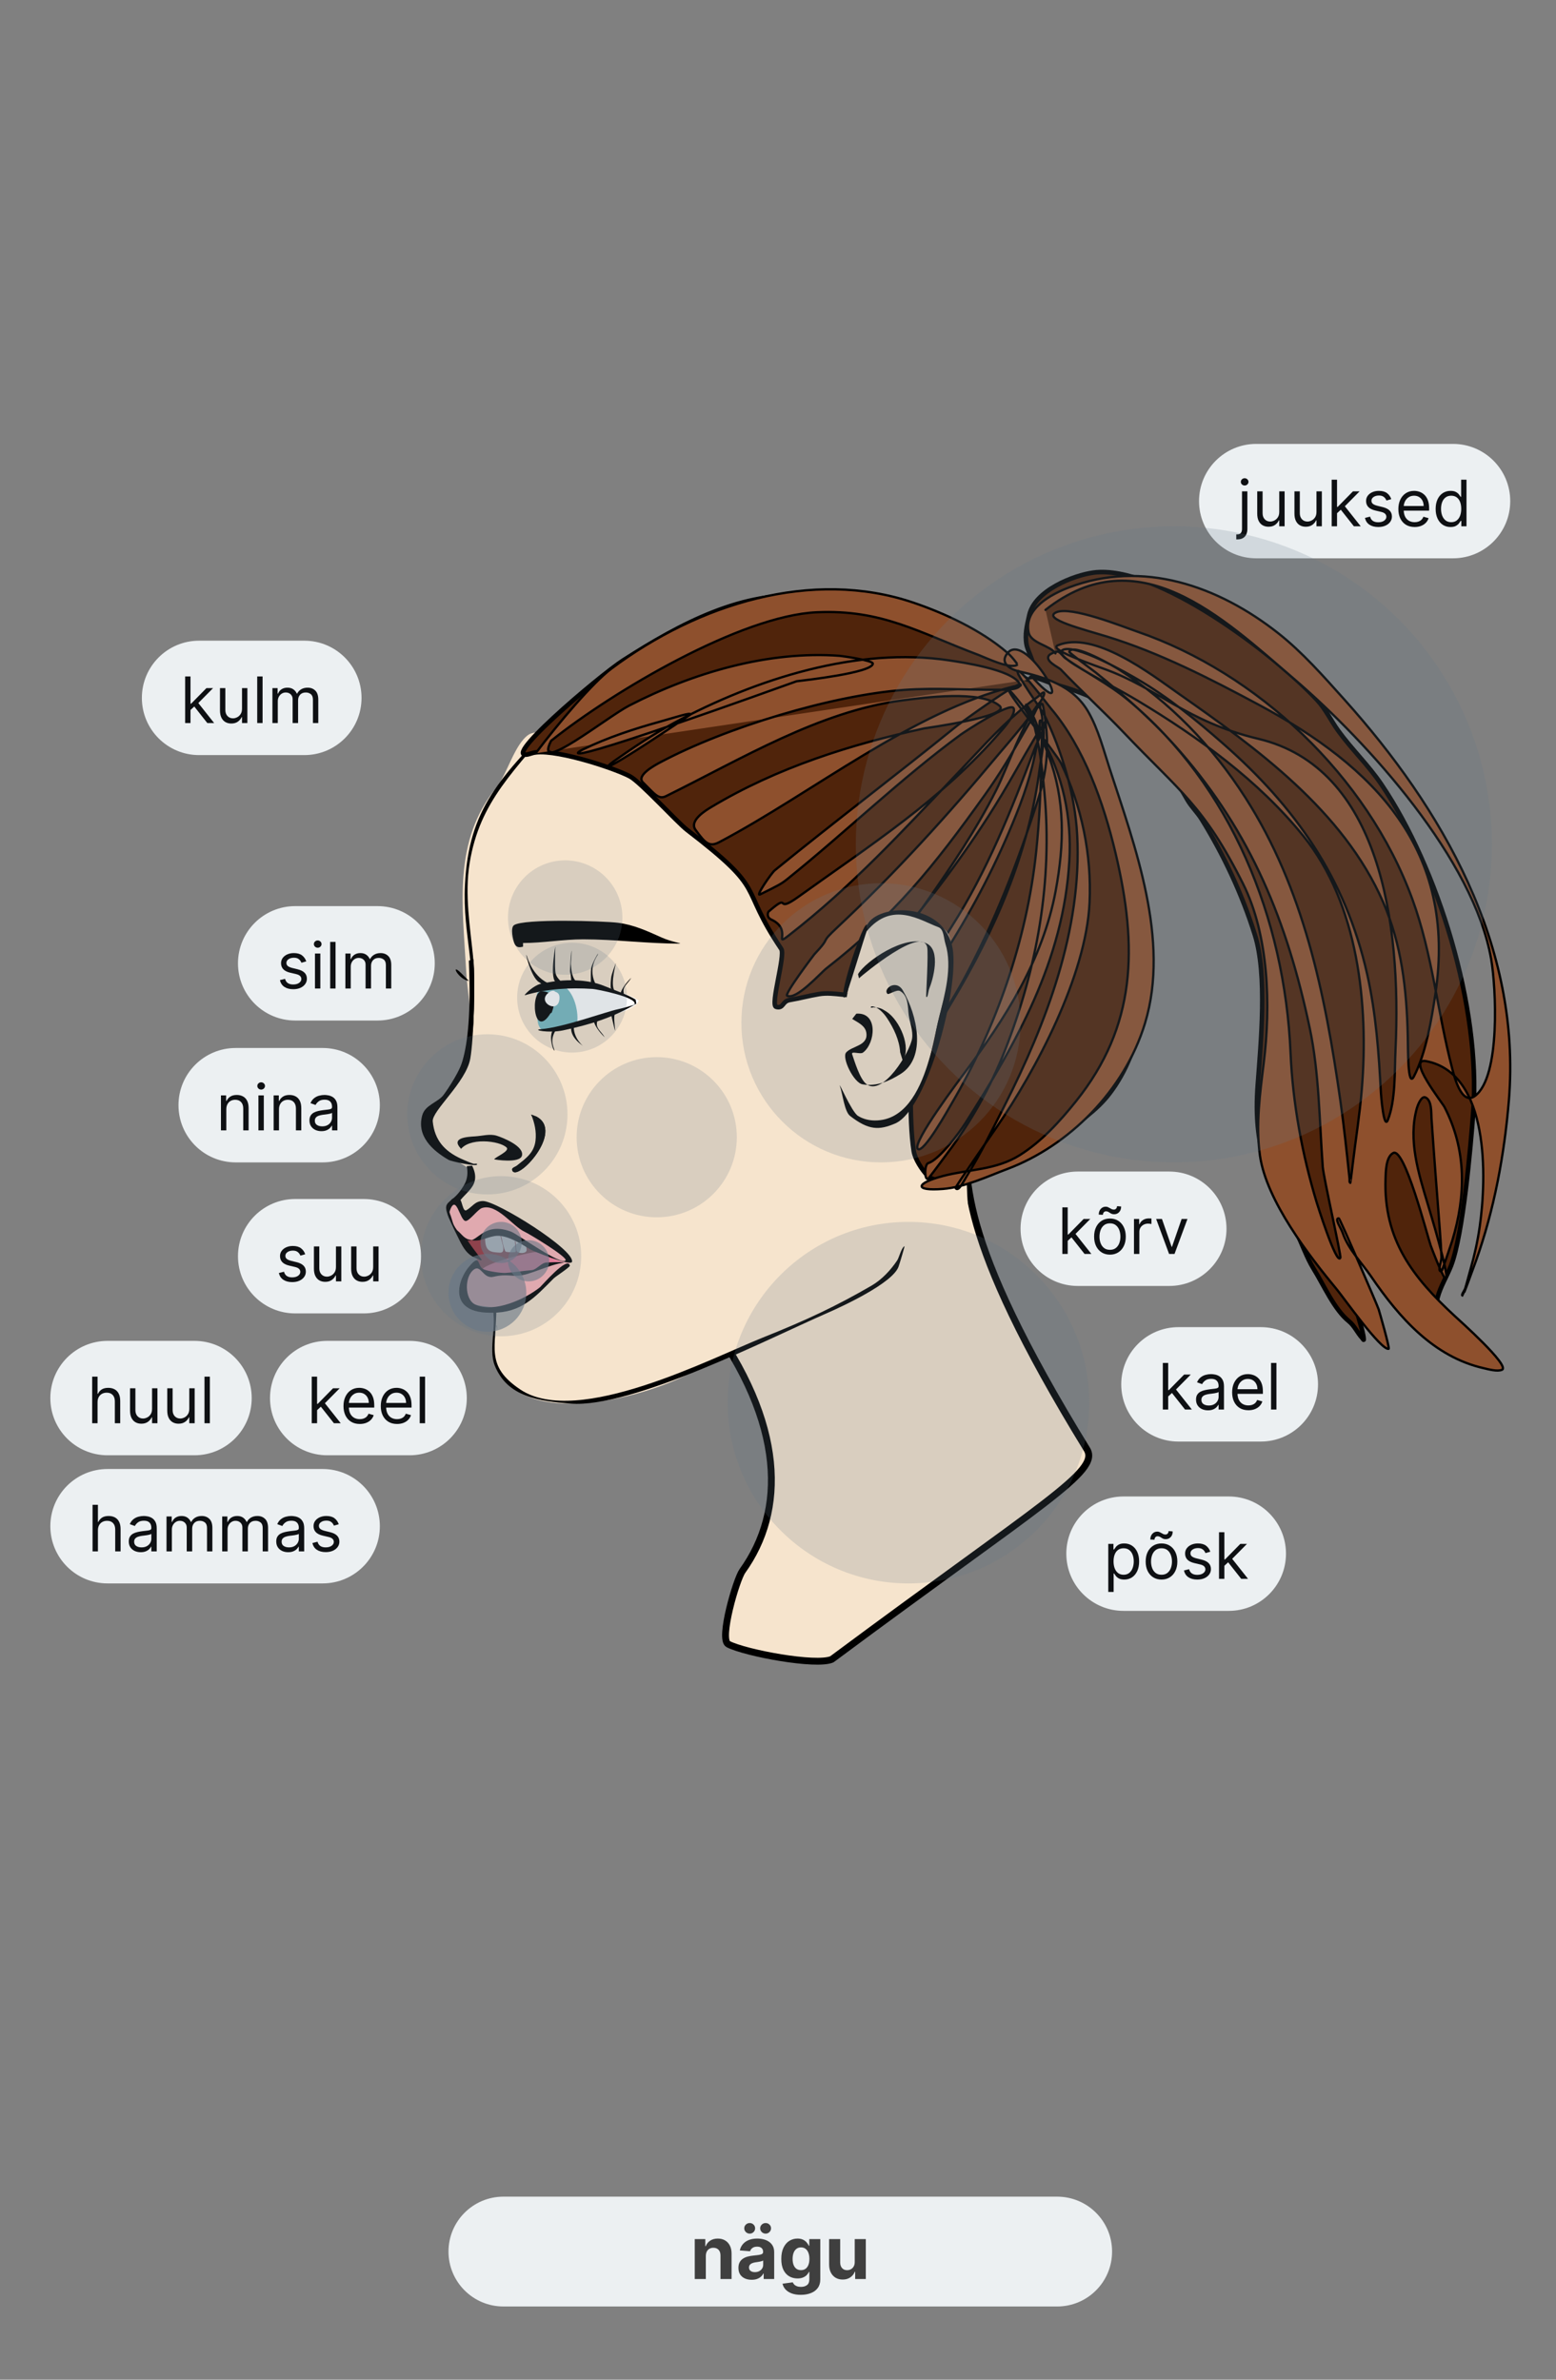 <?xml version="1.0" encoding="UTF-8" standalone="no"?>
<svg
   width="340"
   height="520"
   viewBox="0 0 340 520"
   fill="none"
   version="1.1"
   id="kehasvg"
   sodipodi:docname="nagu-A.svg"
   inkscape:version="1.1.2 (b8e25be833, 2022-02-05)"
   xmlns:inkscape="http://www.inkscape.org/namespaces/inkscape"
   xmlns:sodipodi="http://sodipodi.sourceforge.net/DTD/sodipodi-0.dtd"
   xmlns="http://www.w3.org/2000/svg"
   xmlns:svg="http://www.w3.org/2000/svg">
  <rect x="0" y="0" width="340" height="520" fill="#808080" stroke="none"/>
  <defs
     id="defs129" />
  <sodipodi:namedview
     id="namedview127"
     pagecolor="#505050"
     bordercolor="#eeeeee"
     borderopacity="1"
     inkscape:pageshadow="0"
     inkscape:pageopacity="0"
     inkscape:pagecheckerboard="0"
     showgrid="false"
     inkscape:zoom="1.5038462"
     inkscape:cx="113.37596"
     inkscape:cy="260"
     inkscape:window-width="1920"
     inkscape:window-height="986"
     inkscape:window-x="-11"
     inkscape:window-y="-11"
     inkscape:window-maximized="1"
     inkscape:current-layer="NÃ¤gu_A1-A2" />
  <g
     id="NÃ¤gu_A1-A2">
    <g
       id="Group 859">
      <g
         id="Pea">
        <g
           id="NÃ¤gu-DATA LABELS">
          <g
             id="data-label=keel">
            <path
               d="M 59,305.5 C 59,298.596 64.596,293 71.5,293 h 18 c 6.904,0 12.5,5.596 12.5,12.5 v 0 c 0,6.904 -5.596,12.5 -12.5,12.5 h -18 C 64.596,318 59,312.404 59,305.5 Z"
               fill="#ecf0f2"
               id="path3" />
            <path
               id="test label"
               d="m 69.208,308.216 -0.02,-1.452 h 0.239 l 3.341,-3.4 h 1.452 l -3.56,3.599 H 70.56 Z M 68.114,311 v -10.182 h 1.173 V 311 Z m 4.852,0 -2.983,-3.778 0.835,-0.816 3.639,4.594 z m 5.65,0.159 c -0.736,0 -1.371,-0.162 -1.904,-0.487 -0.53,-0.328 -0.94,-0.786 -1.228,-1.372 -0.285,-0.59 -0.428,-1.276 -0.428,-2.059 0,-0.782 0.142,-1.471 0.428,-2.068 0.288,-0.6 0.689,-1.067 1.203,-1.402 0.517,-0.338 1.12,-0.507 1.81,-0.507 0.398,0 0.79,0.066 1.178,0.199 0.388,0.133 0.741,0.348 1.059,0.646 0.318,0.295 0.572,0.686 0.761,1.174 0.189,0.487 0.283,1.087 0.283,1.799 v 0.498 H 75.892 v -1.015 h 4.693 c 0,-0.431 -0.086,-0.815 -0.259,-1.153 -0.169,-0.338 -0.411,-0.605 -0.726,-0.8 -0.312,-0.196 -0.679,-0.294 -1.104,-0.294 -0.467,0 -0.872,0.116 -1.213,0.348 -0.338,0.229 -0.598,0.527 -0.78,0.895 -0.182,0.368 -0.274,0.762 -0.274,1.183 v 0.676 c 0,0.577 0.1,1.066 0.298,1.467 0.202,0.398 0.482,0.701 0.84,0.91 0.358,0.205 0.774,0.308 1.248,0.308 0.308,0 0.587,-0.043 0.835,-0.129 0.252,-0.09 0.469,-0.222 0.651,-0.398 0.182,-0.179 0.323,-0.401 0.423,-0.666 l 1.133,0.318 c -0.119,0.385 -0.32,0.723 -0.602,1.014 -0.282,0.289 -0.63,0.514 -1.044,0.676 -0.414,0.16 -0.88,0.239 -1.397,0.239 z m 8.148,0 c -0.736,0 -1.371,-0.162 -1.904,-0.487 -0.53,-0.328 -0.94,-0.786 -1.228,-1.372 -0.285,-0.59 -0.427,-1.276 -0.427,-2.059 0,-0.782 0.142,-1.471 0.427,-2.068 0.288,-0.6 0.689,-1.067 1.203,-1.402 0.517,-0.338 1.12,-0.507 1.81,-0.507 0.398,0 0.79,0.066 1.178,0.199 0.388,0.133 0.741,0.348 1.059,0.646 0.318,0.295 0.572,0.686 0.761,1.174 0.189,0.487 0.283,1.087 0.283,1.799 v 0.498 h -5.886 v -1.015 h 4.693 c 0,-0.431 -0.086,-0.815 -0.259,-1.153 -0.169,-0.338 -0.411,-0.605 -0.726,-0.8 -0.312,-0.196 -0.679,-0.294 -1.104,-0.294 -0.467,0 -0.872,0.116 -1.213,0.348 -0.338,0.229 -0.598,0.527 -0.78,0.895 -0.182,0.368 -0.273,0.762 -0.273,1.183 v 0.676 c 0,0.577 0.099,1.066 0.298,1.467 0.202,0.398 0.482,0.701 0.84,0.91 0.358,0.205 0.774,0.308 1.248,0.308 0.308,0 0.587,-0.043 0.835,-0.129 0.252,-0.09 0.469,-0.222 0.651,-0.398 0.182,-0.179 0.323,-0.401 0.423,-0.666 l 1.133,0.318 c -0.119,0.385 -0.32,0.723 -0.602,1.014 -0.282,0.289 -0.63,0.514 -1.044,0.676 -0.414,0.16 -0.88,0.239 -1.397,0.239 z m 6.12,-10.341 V 311 h -1.173 v -10.182 z"
               fill="#0e1013" />
          </g>
          <g
             id="data-label=hammas">
            <path
               d="M 11,333.5 C 11,326.596 16.596,321 23.5,321 h 47 c 6.904,0 12.5,5.596 12.5,12.5 v 0 c 0,6.904 -5.596,12.5 -12.5,12.5 h -47 C 16.596,346 11,340.404 11,333.5 Z"
               fill="#ecf0f2"
               id="path7" />
            <path
               id="test label_2"
               d="M 21.398,334.406 V 339 h -1.173 v -10.182 h 1.173 v 3.739 h 0.1 c 0.179,-0.395 0.447,-0.708 0.805,-0.94 0.361,-0.235 0.842,-0.353 1.442,-0.353 0.52,0 0.976,0.105 1.367,0.313 0.391,0.206 0.694,0.522 0.91,0.95 0.219,0.424 0.328,0.964 0.328,1.621 V 339 H 25.176 v -4.773 c 0,-0.606 -0.158,-1.075 -0.472,-1.407 -0.312,-0.334 -0.744,-0.502 -1.298,-0.502 -0.385,0 -0.729,0.081 -1.034,0.244 -0.302,0.162 -0.54,0.399 -0.716,0.711 -0.172,0.311 -0.259,0.689 -0.259,1.133 z m 9.345,4.773 c -0.484,0 -0.923,-0.091 -1.317,-0.273 -0.394,-0.186 -0.708,-0.453 -0.94,-0.801 -0.232,-0.351 -0.348,-0.775 -0.348,-1.273 0,-0.437 0.086,-0.792 0.259,-1.064 0.172,-0.275 0.403,-0.49 0.691,-0.646 0.288,-0.156 0.607,-0.272 0.955,-0.348 0.351,-0.079 0.704,-0.142 1.059,-0.189 0.464,-0.059 0.84,-0.104 1.129,-0.134 0.292,-0.033 0.504,-0.088 0.636,-0.164 0.136,-0.076 0.204,-0.209 0.204,-0.398 v -0.04 c 0,-0.49 -0.134,-0.871 -0.403,-1.143 -0.265,-0.272 -0.668,-0.408 -1.208,-0.408 -0.56,0 -0.999,0.123 -1.317,0.368 -0.318,0.245 -0.542,0.507 -0.671,0.786 l -1.114,-0.398 c 0.199,-0.464 0.464,-0.825 0.795,-1.084 0.335,-0.262 0.699,-0.444 1.094,-0.547 0.398,-0.106 0.789,-0.159 1.173,-0.159 0.245,0 0.527,0.03 0.845,0.09 0.322,0.056 0.631,0.174 0.93,0.353 0.302,0.179 0.552,0.449 0.751,0.81 0.199,0.361 0.298,0.845 0.298,1.452 V 339 h -1.173 v -1.034 h -0.06 c -0.08,0.166 -0.212,0.343 -0.398,0.532 -0.186,0.189 -0.432,0.35 -0.741,0.482 -0.308,0.133 -0.684,0.199 -1.129,0.199 z m 0.179,-1.054 c 0.464,0 0.855,-0.091 1.173,-0.273 0.322,-0.183 0.563,-0.418 0.726,-0.706 0.166,-0.289 0.249,-0.592 0.249,-0.91 v -1.074 c -0.05,0.06 -0.159,0.114 -0.328,0.164 -0.166,0.046 -0.358,0.088 -0.577,0.124 -0.215,0.033 -0.426,0.063 -0.631,0.09 -0.202,0.023 -0.366,0.043 -0.492,0.059 -0.305,0.04 -0.59,0.105 -0.855,0.194 -0.262,0.086 -0.474,0.217 -0.636,0.393 -0.159,0.172 -0.239,0.408 -0.239,0.706 0,0.408 0.151,0.716 0.452,0.925 0.305,0.205 0.691,0.308 1.158,0.308 z M 36.384,339 v -7.636 h 1.133 v 1.193 h 0.1 c 0.159,-0.408 0.416,-0.724 0.771,-0.95 0.355,-0.228 0.78,-0.343 1.278,-0.343 0.504,0 0.923,0.115 1.258,0.343 0.338,0.226 0.602,0.542 0.79,0.95 h 0.08 c 0.196,-0.395 0.489,-0.708 0.88,-0.94 0.391,-0.235 0.86,-0.353 1.407,-0.353 0.683,0 1.241,0.214 1.675,0.642 0.434,0.424 0.651,1.085 0.651,1.983 V 339 h -1.173 v -5.111 c 0,-0.563 -0.154,-0.966 -0.462,-1.208 -0.308,-0.242 -0.671,-0.363 -1.089,-0.363 -0.537,0 -0.953,0.163 -1.248,0.487 -0.295,0.322 -0.442,0.73 -0.442,1.223 V 339 h -1.193 v -5.23 c 0,-0.434 -0.141,-0.784 -0.423,-1.049 -0.282,-0.269 -0.645,-0.403 -1.089,-0.403 -0.305,0 -0.59,0.081 -0.855,0.244 -0.262,0.162 -0.474,0.388 -0.636,0.676 -0.159,0.285 -0.239,0.615 -0.239,0.989 V 339 Z m 12.168,0 v -7.636 h 1.133 v 1.193 h 0.099 c 0.159,-0.408 0.416,-0.724 0.771,-0.95 0.355,-0.228 0.781,-0.343 1.278,-0.343 0.504,0 0.923,0.115 1.258,0.343 0.338,0.226 0.602,0.542 0.79,0.95 h 0.08 c 0.196,-0.395 0.489,-0.708 0.88,-0.94 0.391,-0.235 0.86,-0.353 1.407,-0.353 0.683,0 1.241,0.214 1.675,0.642 0.434,0.424 0.651,1.085 0.651,1.983 V 339 h -1.173 v -5.111 c 0,-0.563 -0.154,-0.966 -0.462,-1.208 -0.308,-0.242 -0.671,-0.363 -1.089,-0.363 -0.537,0 -0.953,0.163 -1.248,0.487 -0.295,0.322 -0.443,0.73 -0.443,1.223 V 339 h -1.193 v -5.23 c 0,-0.434 -0.141,-0.784 -0.423,-1.049 -0.282,-0.269 -0.645,-0.403 -1.089,-0.403 -0.305,0 -0.59,0.081 -0.855,0.244 -0.262,0.162 -0.474,0.388 -0.636,0.676 -0.159,0.285 -0.239,0.615 -0.239,0.989 V 339 Z m 14.415,0.179 c -0.484,0 -0.923,-0.091 -1.317,-0.273 -0.394,-0.186 -0.708,-0.453 -0.94,-0.801 -0.232,-0.351 -0.348,-0.775 -0.348,-1.273 0,-0.437 0.086,-0.792 0.259,-1.064 0.172,-0.275 0.403,-0.49 0.691,-0.646 0.288,-0.156 0.607,-0.272 0.955,-0.348 0.351,-0.079 0.704,-0.142 1.059,-0.189 0.464,-0.059 0.84,-0.104 1.129,-0.134 0.292,-0.033 0.504,-0.088 0.636,-0.164 0.136,-0.076 0.204,-0.209 0.204,-0.398 v -0.04 c 0,-0.49 -0.134,-0.871 -0.403,-1.143 -0.265,-0.272 -0.668,-0.408 -1.208,-0.408 -0.56,0 -0.999,0.123 -1.317,0.368 -0.318,0.245 -0.542,0.507 -0.671,0.786 l -1.114,-0.398 c 0.199,-0.464 0.464,-0.825 0.795,-1.084 0.335,-0.262 0.699,-0.444 1.094,-0.547 0.398,-0.106 0.789,-0.159 1.173,-0.159 0.245,0 0.527,0.03 0.845,0.09 0.322,0.056 0.631,0.174 0.93,0.353 0.302,0.179 0.552,0.449 0.751,0.81 0.199,0.361 0.298,0.845 0.298,1.452 V 339 h -1.173 v -1.034 h -0.06 c -0.08,0.166 -0.212,0.343 -0.398,0.532 -0.186,0.189 -0.432,0.35 -0.741,0.482 -0.308,0.133 -0.684,0.199 -1.129,0.199 z m 0.179,-1.054 c 0.464,0 0.855,-0.091 1.173,-0.273 0.322,-0.183 0.563,-0.418 0.726,-0.706 0.166,-0.289 0.249,-0.592 0.249,-0.91 v -1.074 c -0.05,0.06 -0.159,0.114 -0.328,0.164 -0.166,0.046 -0.358,0.088 -0.577,0.124 -0.215,0.033 -0.426,0.063 -0.631,0.09 -0.202,0.023 -0.366,0.043 -0.492,0.059 -0.305,0.04 -0.59,0.105 -0.855,0.194 -0.262,0.086 -0.474,0.217 -0.636,0.393 -0.159,0.172 -0.239,0.408 -0.239,0.706 0,0.408 0.151,0.716 0.452,0.925 0.305,0.205 0.691,0.308 1.158,0.308 z m 10.872,-5.051 -1.054,0.298 c -0.066,-0.176 -0.164,-0.346 -0.293,-0.512 -0.126,-0.169 -0.298,-0.308 -0.517,-0.418 -0.219,-0.109 -0.499,-0.164 -0.84,-0.164 -0.467,0 -0.857,0.108 -1.168,0.324 -0.308,0.212 -0.462,0.482 -0.462,0.81 0,0.292 0.106,0.522 0.318,0.691 0.212,0.169 0.543,0.31 0.994,0.423 l 1.133,0.278 c 0.683,0.166 1.192,0.419 1.526,0.761 0.335,0.338 0.502,0.774 0.502,1.307 0,0.438 -0.126,0.829 -0.378,1.173 -0.249,0.345 -0.597,0.617 -1.044,0.816 -0.447,0.199 -0.968,0.298 -1.561,0.298 -0.779,0 -1.424,-0.169 -1.934,-0.507 -0.51,-0.338 -0.834,-0.832 -0.969,-1.482 l 1.114,-0.278 c 0.106,0.411 0.307,0.719 0.602,0.925 0.298,0.205 0.688,0.308 1.168,0.308 0.547,0 0.981,-0.116 1.302,-0.348 0.325,-0.235 0.487,-0.517 0.487,-0.845 0,-0.265 -0.093,-0.487 -0.278,-0.666 -0.186,-0.183 -0.471,-0.319 -0.855,-0.408 L 70.538,335.56 c -0.699,-0.166 -1.213,-0.423 -1.541,-0.771 -0.325,-0.351 -0.487,-0.79 -0.487,-1.317 0,-0.431 0.121,-0.812 0.363,-1.144 0.245,-0.331 0.578,-0.591 0.999,-0.78 0.424,-0.189 0.905,-0.284 1.442,-0.284 0.756,0 1.349,0.166 1.78,0.497 0.434,0.332 0.742,0.769 0.925,1.313 z"
               fill="#0e1013" />
          </g>
          <g
             id="data-label=huul">
            <path
               d="M 11,305.5 C 11,298.596 16.596,293 23.5,293 h 19 c 6.904,0 12.5,5.596 12.5,12.5 v 0 c 0,6.904 -5.596,12.5 -12.5,12.5 h -19 C 16.596,318 11,312.404 11,305.5 Z"
               fill="#ecf0f2"
               id="path11" />
            <path
               id="test label_3"
               d="M 21.316,306.406 V 311 h -1.173 v -10.182 h 1.173 v 3.739 h 0.1 c 0.179,-0.395 0.447,-0.708 0.805,-0.94 0.361,-0.235 0.842,-0.353 1.442,-0.353 0.52,0 0.976,0.105 1.367,0.313 0.391,0.206 0.694,0.522 0.91,0.95 0.219,0.424 0.328,0.964 0.328,1.621 V 311 h -1.173 v -4.773 c 0,-0.606 -0.157,-1.075 -0.472,-1.407 -0.311,-0.334 -0.744,-0.502 -1.298,-0.502 -0.384,0 -0.729,0.081 -1.034,0.244 -0.302,0.162 -0.54,0.399 -0.716,0.711 -0.172,0.311 -0.259,0.689 -0.259,1.133 z m 11.911,1.472 v -4.514 h 1.173 V 311 h -1.173 v -1.293 h -0.08 c -0.179,0.388 -0.457,0.718 -0.835,0.99 -0.378,0.268 -0.855,0.402 -1.432,0.402 -0.477,0 -0.901,-0.104 -1.273,-0.313 -0.371,-0.212 -0.663,-0.53 -0.875,-0.954 -0.212,-0.428 -0.318,-0.966 -0.318,-1.616 v -4.852 h 1.173 v 4.772 c 0,0.557 0.156,1.001 0.467,1.333 0.315,0.331 0.716,0.497 1.203,0.497 0.292,0 0.588,-0.075 0.89,-0.224 0.305,-0.149 0.56,-0.378 0.766,-0.686 0.209,-0.308 0.313,-0.701 0.313,-1.178 z m 8.135,0 v -4.514 h 1.173 V 311 H 41.361 v -1.293 h -0.08 c -0.179,0.388 -0.457,0.718 -0.835,0.99 -0.378,0.268 -0.855,0.402 -1.432,0.402 -0.477,0 -0.901,-0.104 -1.273,-0.313 -0.371,-0.212 -0.663,-0.53 -0.875,-0.954 -0.212,-0.428 -0.318,-0.966 -0.318,-1.616 v -4.852 h 1.173 v 4.772 c 0,0.557 0.156,1.001 0.467,1.333 0.315,0.331 0.716,0.497 1.203,0.497 0.292,0 0.588,-0.075 0.89,-0.224 0.305,-0.149 0.56,-0.378 0.766,-0.686 0.209,-0.308 0.313,-0.701 0.313,-1.178 z m 4.495,-7.06 V 311 h -1.173 v -10.182 z"
               fill="#0e1013" />
          </g>
          <g
             id="data-label=kulm">
            <path
               d="M 31,152.5 C 31,145.596 36.596,140 43.5,140 h 23 c 6.904,0 12.5,5.596 12.5,12.5 v 0 c 0,6.904 -5.596,12.5 -12.5,12.5 h -23 C 36.596,165 31,159.404 31,152.5 Z"
               fill="#ecf0f2"
               id="path15" />
            <path
               id="test label_4"
               d="m 41.547,155.216 -0.02,-1.452 h 0.239 l 3.341,-3.4 h 1.452 l -3.56,3.599 H 42.9 Z M 40.454,158 V 147.818 H 41.627 V 158 Z m 4.852,0 -2.983,-3.778 0.835,-0.816 3.639,4.594 z m 7.575,-3.122 v -4.514 h 1.173 V 158 h -1.173 v -1.293 h -0.08 c -0.179,0.388 -0.457,0.718 -0.835,0.99 -0.378,0.268 -0.855,0.402 -1.432,0.402 -0.477,0 -0.901,-0.104 -1.273,-0.313 -0.371,-0.212 -0.663,-0.53 -0.875,-0.954 -0.212,-0.428 -0.318,-0.966 -0.318,-1.616 v -4.852 h 1.173 v 4.772 c 0,0.557 0.156,1.001 0.467,1.333 0.315,0.331 0.716,0.497 1.203,0.497 0.292,0 0.588,-0.075 0.89,-0.224 0.305,-0.149 0.56,-0.378 0.766,-0.686 0.209,-0.308 0.313,-0.701 0.313,-1.178 z m 4.495,-7.06 V 158 H 56.204 V 147.818 Z M 59.526,158 v -7.636 h 1.133 v 1.193 h 0.1 c 0.159,-0.408 0.416,-0.724 0.771,-0.95 0.355,-0.228 0.78,-0.343 1.278,-0.343 0.504,0 0.923,0.115 1.258,0.343 0.338,0.226 0.602,0.542 0.79,0.95 h 0.08 c 0.196,-0.395 0.489,-0.708 0.88,-0.94 0.391,-0.235 0.86,-0.353 1.407,-0.353 0.683,0 1.241,0.214 1.675,0.642 0.434,0.424 0.651,1.085 0.651,1.983 V 158 h -1.173 v -5.111 c 0,-0.563 -0.154,-0.966 -0.462,-1.208 -0.308,-0.242 -0.671,-0.363 -1.089,-0.363 -0.537,0 -0.953,0.163 -1.248,0.487 -0.295,0.322 -0.442,0.73 -0.442,1.223 V 158 h -1.193 v -5.23 c 0,-0.434 -0.141,-0.784 -0.423,-1.049 -0.282,-0.269 -0.645,-0.403 -1.089,-0.403 -0.305,0 -0.59,0.081 -0.855,0.244 -0.262,0.162 -0.474,0.388 -0.636,0.676 -0.159,0.285 -0.239,0.615 -0.239,0.989 V 158 Z"
               fill="#0e1013" />
          </g>
          <g
             id="data-label=põsk">
            <path
               d="m 233,339.5 c 0,-6.904 5.596,-12.5 12.5,-12.5 h 23 c 6.904,0 12.5,5.596 12.5,12.5 v 0 c 0,6.904 -5.596,12.5 -12.5,12.5 h -23 c -6.904,0 -12.5,-5.596 -12.5,-12.5 z"
               fill="#ecf0f2"
               id="path19" />
            <path
               id="test label_5"
               d="m 242.167,347.864 v -10.5 h 1.133 v 1.213 h 0.139 c 0.087,-0.133 0.206,-0.302 0.358,-0.507 0.156,-0.209 0.378,-0.395 0.667,-0.557 0.291,-0.166 0.686,-0.249 1.183,-0.249 0.643,0 1.21,0.161 1.7,0.482 0.491,0.322 0.873,0.778 1.148,1.368 0.276,0.59 0.413,1.286 0.413,2.088 0,0.808 -0.137,1.509 -0.413,2.103 -0.275,0.59 -0.656,1.047 -1.143,1.372 -0.487,0.321 -1.049,0.482 -1.685,0.482 -0.491,0 -0.884,-0.081 -1.179,-0.244 -0.295,-0.165 -0.522,-0.353 -0.681,-0.561 -0.159,-0.212 -0.281,-0.388 -0.368,-0.527 h -0.099 v 4.037 z m 1.153,-6.682 c 0,0.577 0.085,1.085 0.254,1.526 0.169,0.438 0.416,0.781 0.74,1.029 0.325,0.245 0.723,0.368 1.194,0.368 0.49,0 0.899,-0.129 1.228,-0.388 0.331,-0.262 0.58,-0.613 0.745,-1.054 0.169,-0.444 0.254,-0.938 0.254,-1.481 0,-0.537 -0.083,-1.021 -0.249,-1.452 -0.162,-0.434 -0.409,-0.777 -0.741,-1.029 -0.328,-0.255 -0.74,-0.383 -1.237,-0.383 -0.478,0 -0.879,0.121 -1.204,0.363 -0.324,0.239 -0.57,0.573 -0.735,1.004 -0.166,0.428 -0.249,0.927 -0.249,1.497 z m 10.48,3.977 c -0.689,0 -1.294,-0.164 -1.814,-0.492 -0.518,-0.328 -0.922,-0.787 -1.214,-1.377 -0.288,-0.59 -0.432,-1.28 -0.432,-2.068 0,-0.796 0.144,-1.49 0.432,-2.084 0.292,-0.593 0.696,-1.053 1.214,-1.382 0.52,-0.328 1.125,-0.492 1.814,-0.492 0.69,0 1.293,0.164 1.81,0.492 0.52,0.329 0.925,0.789 1.213,1.382 0.292,0.594 0.437,1.288 0.437,2.084 0,0.788 -0.145,1.478 -0.437,2.068 -0.288,0.59 -0.693,1.049 -1.213,1.377 -0.517,0.328 -1.12,0.492 -1.81,0.492 z m 0,-1.054 c 0.524,0 0.955,-0.134 1.293,-0.403 0.338,-0.268 0.588,-0.621 0.75,-1.059 0.163,-0.437 0.244,-0.911 0.244,-1.421 0,-0.511 -0.081,-0.986 -0.244,-1.427 -0.162,-0.441 -0.412,-0.797 -0.75,-1.069 -0.338,-0.272 -0.769,-0.408 -1.293,-0.408 -0.524,0 -0.954,0.136 -1.292,0.408 -0.339,0.272 -0.589,0.628 -0.751,1.069 -0.163,0.441 -0.244,0.916 -0.244,1.427 0,0.51 0.081,0.984 0.244,1.421 0.162,0.438 0.412,0.791 0.751,1.059 0.338,0.269 0.768,0.403 1.292,0.403 z m -1.531,-7.656 -0.915,-0.04 c 0,-0.507 0.144,-0.921 0.433,-1.243 0.291,-0.325 0.651,-0.487 1.079,-0.487 0.188,0 0.356,0.033 0.502,0.099 0.145,0.063 0.285,0.136 0.417,0.219 0.133,0.083 0.269,0.158 0.408,0.224 0.142,0.063 0.303,0.094 0.482,0.094 0.189,0 0.348,-0.073 0.477,-0.218 0.133,-0.15 0.199,-0.329 0.199,-0.537 l 0.895,0.079 c 0,0.517 -0.146,0.928 -0.437,1.233 -0.289,0.305 -0.647,0.458 -1.074,0.458 -0.229,0 -0.418,-0.032 -0.567,-0.095 -0.149,-0.066 -0.282,-0.141 -0.398,-0.224 -0.116,-0.082 -0.238,-0.155 -0.368,-0.218 -0.129,-0.067 -0.288,-0.1 -0.477,-0.1 -0.189,0 -0.346,0.075 -0.472,0.224 -0.123,0.146 -0.184,0.323 -0.184,0.532 z m 12.191,2.625 -1.053,0.298 c -0.067,-0.176 -0.165,-0.346 -0.294,-0.512 -0.126,-0.169 -0.298,-0.308 -0.517,-0.418 -0.219,-0.109 -0.499,-0.164 -0.84,-0.164 -0.467,0 -0.857,0.108 -1.168,0.324 -0.309,0.212 -0.463,0.482 -0.463,0.81 0,0.292 0.106,0.522 0.318,0.691 0.213,0.169 0.544,0.31 0.995,0.423 l 1.133,0.278 c 0.683,0.166 1.192,0.419 1.527,0.761 0.334,0.338 0.502,0.774 0.502,1.307 0,0.438 -0.126,0.829 -0.378,1.173 -0.249,0.345 -0.597,0.617 -1.044,0.816 -0.448,0.199 -0.968,0.298 -1.561,0.298 -0.779,0 -1.424,-0.169 -1.934,-0.507 -0.511,-0.338 -0.834,-0.832 -0.97,-1.482 l 1.114,-0.278 c 0.106,0.411 0.307,0.719 0.602,0.925 0.298,0.205 0.687,0.308 1.168,0.308 0.547,0 0.981,-0.116 1.302,-0.348 0.325,-0.235 0.488,-0.517 0.488,-0.845 0,-0.265 -0.093,-0.487 -0.279,-0.666 -0.185,-0.183 -0.47,-0.319 -0.855,-0.408 l -1.273,-0.298 c -0.699,-0.166 -1.213,-0.423 -1.541,-0.771 -0.325,-0.351 -0.487,-0.79 -0.487,-1.317 0,-0.431 0.121,-0.812 0.363,-1.144 0.245,-0.331 0.578,-0.591 0.999,-0.78 0.424,-0.189 0.905,-0.284 1.442,-0.284 0.756,0 1.349,0.166 1.78,0.497 0.434,0.332 0.742,0.769 0.924,1.313 z m 3,3.142 -0.02,-1.452 h 0.238 l 3.341,-3.4 h 1.452 l -3.56,3.599 h -0.099 z M 266.366,345 v -10.182 h 1.173 V 345 Z m 4.852,0 -2.983,-3.778 0.835,-0.816 3.64,4.594 z"
               fill="#0e1013" />
          </g>
          <g
             id="data-label=juuksed">
            <path
               d="m 262,109.5 c 0,-6.904 5.596,-12.5 12.5,-12.5 h 43 c 6.904,0 12.5,5.596 12.5,12.5 v 0 c 0,6.904 -5.596,12.5 -12.5,12.5 h -43 c -6.904,0 -12.5,-5.596 -12.5,-12.5 z"
               fill="#ecf0f2"
               id="path23" />
            <path
               id="test label_6"
               d="m 271.391,107.364 h 1.174 v 8.193 c 0,0.47 -0.082,0.878 -0.244,1.223 -0.159,0.345 -0.401,0.611 -0.726,0.8 -0.321,0.189 -0.727,0.284 -1.218,0.284 -0.04,0 -0.08,0 -0.119,0 -0.04,0 -0.08,0 -0.12,0 v -1.094 c 0.04,0 0.077,0 0.11,0 0.033,0 0.069,0 0.109,0 0.358,0 0.62,-0.106 0.786,-0.318 0.165,-0.209 0.248,-0.507 0.248,-0.895 z m 0.577,-1.273 c -0.229,0 -0.426,-0.078 -0.592,-0.234 -0.162,-0.156 -0.243,-0.343 -0.243,-0.562 0,-0.218 0.081,-0.406 0.243,-0.561 0.166,-0.156 0.363,-0.234 0.592,-0.234 0.229,0 0.424,0.078 0.587,0.234 0.165,0.155 0.248,0.343 0.248,0.561 0,0.219 -0.083,0.406 -0.248,0.562 -0.163,0.156 -0.358,0.234 -0.587,0.234 z m 7.558,5.787 v -4.514 h 1.173 V 115 h -1.173 v -1.293 h -0.08 c -0.179,0.388 -0.457,0.718 -0.835,0.99 -0.378,0.268 -0.855,0.402 -1.432,0.402 -0.477,0 -0.901,-0.104 -1.272,-0.313 -0.372,-0.212 -0.663,-0.53 -0.875,-0.954 -0.212,-0.428 -0.318,-0.966 -0.318,-1.616 v -4.852 h 1.173 v 4.772 c 0,0.557 0.156,1.001 0.467,1.333 0.315,0.331 0.716,0.497 1.203,0.497 0.292,0 0.589,-0.075 0.89,-0.224 0.305,-0.149 0.56,-0.378 0.766,-0.686 0.209,-0.308 0.313,-0.701 0.313,-1.178 z m 8.135,0 v -4.514 h 1.173 V 115 h -1.173 v -1.293 h -0.08 c -0.179,0.388 -0.457,0.718 -0.835,0.99 -0.378,0.268 -0.855,0.402 -1.432,0.402 -0.477,0 -0.901,-0.104 -1.273,-0.313 -0.371,-0.212 -0.662,-0.53 -0.875,-0.954 -0.212,-0.428 -0.318,-0.966 -0.318,-1.616 v -4.852 h 1.174 v 4.772 c 0,0.557 0.155,1.001 0.467,1.333 0.315,0.331 0.716,0.497 1.203,0.497 0.292,0 0.588,-0.075 0.89,-0.224 0.305,-0.149 0.56,-0.378 0.766,-0.686 0.208,-0.308 0.313,-0.701 0.313,-1.178 z m 4.416,0.338 -0.02,-1.452 h 0.239 l 3.34,-3.4 h 1.452 l -3.56,3.599 h -0.099 z M 290.983,115 v -10.182 h 1.173 V 115 Z m 4.852,0 -2.983,-3.778 0.836,-0.816 3.639,4.594 z m 8.172,-5.926 -1.054,0.298 c -0.066,-0.176 -0.164,-0.346 -0.293,-0.512 -0.126,-0.169 -0.298,-0.308 -0.517,-0.418 -0.219,-0.109 -0.499,-0.164 -0.84,-0.164 -0.468,0 -0.857,0.108 -1.169,0.324 -0.308,0.212 -0.462,0.482 -0.462,0.81 0,0.292 0.106,0.522 0.318,0.691 0.212,0.169 0.544,0.31 0.995,0.423 l 1.133,0.278 c 0.683,0.166 1.192,0.419 1.526,0.761 0.335,0.338 0.503,0.774 0.503,1.307 0,0.438 -0.126,0.829 -0.378,1.173 -0.249,0.345 -0.597,0.617 -1.044,0.816 -0.448,0.199 -0.968,0.298 -1.561,0.298 -0.779,0 -1.424,-0.169 -1.934,-0.507 -0.511,-0.338 -0.834,-0.832 -0.97,-1.482 l 1.114,-0.278 c 0.106,0.411 0.306,0.719 0.601,0.925 0.299,0.205 0.688,0.308 1.169,0.308 0.547,0 0.981,-0.116 1.302,-0.348 0.325,-0.235 0.488,-0.517 0.488,-0.845 0,-0.265 -0.093,-0.487 -0.279,-0.666 -0.186,-0.183 -0.471,-0.319 -0.855,-0.408 l -1.273,-0.298 c -0.699,-0.166 -1.213,-0.423 -1.541,-0.771 -0.325,-0.351 -0.487,-0.79 -0.487,-1.317 0,-0.431 0.121,-0.812 0.363,-1.144 0.245,-0.331 0.578,-0.591 0.999,-0.78 0.424,-0.189 0.905,-0.284 1.442,-0.284 0.756,0 1.349,0.166 1.78,0.497 0.434,0.332 0.742,0.769 0.924,1.313 z m 5.107,6.085 c -0.735,0 -1.37,-0.162 -1.904,-0.487 -0.53,-0.328 -0.939,-0.786 -1.228,-1.372 -0.285,-0.59 -0.427,-1.276 -0.427,-2.059 0,-0.782 0.142,-1.471 0.427,-2.068 0.289,-0.6 0.69,-1.067 1.203,-1.402 0.518,-0.338 1.121,-0.507 1.81,-0.507 0.398,0 0.791,0.066 1.178,0.199 0.388,0.133 0.741,0.348 1.059,0.646 0.319,0.295 0.572,0.686 0.761,1.174 0.189,0.487 0.283,1.087 0.283,1.799 v 0.498 h -5.886 v -1.015 h 4.693 c 0,-0.431 -0.086,-0.815 -0.258,-1.153 -0.169,-0.338 -0.411,-0.605 -0.726,-0.8 -0.312,-0.196 -0.68,-0.294 -1.104,-0.294 -0.467,0 -0.872,0.116 -1.213,0.348 -0.338,0.229 -0.598,0.527 -0.78,0.895 -0.183,0.368 -0.274,0.762 -0.274,1.183 v 0.676 c 0,0.577 0.1,1.066 0.298,1.467 0.203,0.398 0.483,0.701 0.841,0.91 0.358,0.205 0.773,0.308 1.247,0.308 0.309,0 0.587,-0.043 0.836,-0.129 0.252,-0.09 0.469,-0.222 0.651,-0.398 0.182,-0.179 0.323,-0.401 0.423,-0.666 l 1.133,0.318 c -0.119,0.385 -0.32,0.723 -0.602,1.014 -0.281,0.289 -0.629,0.514 -1.044,0.676 -0.414,0.16 -0.88,0.239 -1.397,0.239 z m 7.831,0 c -0.637,0 -1.198,-0.161 -1.686,-0.482 -0.487,-0.325 -0.868,-0.782 -1.143,-1.372 -0.275,-0.594 -0.413,-1.295 -0.413,-2.103 0,-0.802 0.138,-1.498 0.413,-2.088 0.275,-0.59 0.658,-1.046 1.148,-1.368 0.491,-0.321 1.058,-0.482 1.701,-0.482 0.497,0 0.889,0.083 1.178,0.249 0.292,0.162 0.514,0.348 0.666,0.557 0.156,0.205 0.277,0.374 0.363,0.507 h 0.099 v -3.759 h 1.174 V 115 h -1.134 v -1.173 h -0.139 c -0.086,0.139 -0.209,0.315 -0.368,0.527 -0.159,0.208 -0.386,0.396 -0.681,0.561 -0.295,0.163 -0.688,0.244 -1.178,0.244 z m 0.159,-1.054 c 0.47,0 0.868,-0.123 1.193,-0.368 0.325,-0.248 0.572,-0.591 0.741,-1.029 0.169,-0.441 0.253,-0.949 0.253,-1.526 0,-0.57 -0.083,-1.069 -0.248,-1.497 -0.166,-0.431 -0.411,-0.765 -0.736,-1.004 -0.325,-0.242 -0.726,-0.363 -1.203,-0.363 -0.497,0 -0.912,0.128 -1.243,0.383 -0.328,0.252 -0.575,0.595 -0.741,1.029 -0.162,0.431 -0.243,0.915 -0.243,1.452 0,0.543 0.082,1.037 0.248,1.481 0.169,0.441 0.418,0.792 0.746,1.054 0.331,0.259 0.742,0.388 1.233,0.388 z"
               fill="#0e1013" />
          </g>
          <g
             id="data-label=silm">
            <path
               d="M 52,210.5 C 52,203.596 57.596,198 64.5,198 h 18 c 6.904,0 12.5,5.596 12.5,12.5 v 0 c 0,6.904 -5.596,12.5 -12.5,12.5 h -18 C 57.596,223 52,217.404 52,210.5 Z"
               fill="#ecf0f2"
               id="path27" />
            <path
               id="test label_7"
               d="m 66.919,210.074 -1.054,0.298 c -0.066,-0.176 -0.164,-0.346 -0.293,-0.512 -0.126,-0.169 -0.298,-0.308 -0.517,-0.418 -0.219,-0.109 -0.499,-0.164 -0.84,-0.164 -0.467,0 -0.857,0.108 -1.168,0.324 -0.308,0.212 -0.462,0.482 -0.462,0.81 0,0.292 0.106,0.522 0.318,0.691 0.212,0.169 0.544,0.31 0.994,0.423 l 1.133,0.278 c 0.683,0.166 1.192,0.419 1.526,0.761 0.335,0.338 0.502,0.774 0.502,1.307 0,0.438 -0.126,0.829 -0.378,1.173 -0.248,0.345 -0.597,0.617 -1.044,0.816 -0.447,0.199 -0.968,0.298 -1.561,0.298 -0.779,0 -1.423,-0.169 -1.934,-0.507 -0.51,-0.338 -0.834,-0.832 -0.97,-1.482 l 1.114,-0.278 c 0.106,0.411 0.306,0.719 0.602,0.925 0.298,0.205 0.688,0.308 1.168,0.308 0.547,0 0.981,-0.116 1.303,-0.348 0.325,-0.235 0.487,-0.517 0.487,-0.845 0,-0.265 -0.093,-0.487 -0.278,-0.666 -0.186,-0.183 -0.471,-0.319 -0.855,-0.408 l -1.273,-0.298 c -0.699,-0.166 -1.213,-0.423 -1.541,-0.771 -0.325,-0.351 -0.487,-0.79 -0.487,-1.317 0,-0.431 0.121,-0.812 0.363,-1.144 0.245,-0.331 0.578,-0.591 0.999,-0.78 0.424,-0.189 0.905,-0.284 1.442,-0.284 0.756,0 1.349,0.166 1.78,0.497 0.434,0.332 0.742,0.769 0.925,1.313 z M 68.825,216 v -7.636 h 1.173 V 216 Z m 0.597,-8.909 c -0.229,0 -0.426,-0.078 -0.592,-0.234 -0.162,-0.156 -0.244,-0.343 -0.244,-0.562 0,-0.218 0.081,-0.406 0.244,-0.561 0.166,-0.156 0.363,-0.234 0.592,-0.234 0.229,0 0.424,0.078 0.587,0.234 0.166,0.155 0.249,0.343 0.249,0.561 0,0.219 -0.083,0.406 -0.249,0.562 -0.162,0.156 -0.358,0.234 -0.587,0.234 z m 3.899,-1.273 V 216 H 72.147 V 205.818 Z M 75.469,216 v -7.636 h 1.133 v 1.193 h 0.099 c 0.159,-0.408 0.416,-0.724 0.771,-0.95 0.355,-0.228 0.781,-0.343 1.278,-0.343 0.504,0 0.923,0.115 1.258,0.343 0.338,0.226 0.602,0.542 0.79,0.95 h 0.08 c 0.196,-0.395 0.489,-0.708 0.88,-0.94 0.391,-0.235 0.86,-0.353 1.407,-0.353 0.683,0 1.241,0.214 1.675,0.642 0.434,0.424 0.651,1.085 0.651,1.983 V 216 h -1.173 v -5.111 c 0,-0.563 -0.154,-0.966 -0.462,-1.208 -0.308,-0.242 -0.671,-0.363 -1.089,-0.363 -0.537,0 -0.953,0.163 -1.248,0.487 -0.295,0.322 -0.443,0.73 -0.443,1.223 V 216 h -1.193 v -5.23 c 0,-0.434 -0.141,-0.784 -0.422,-1.049 -0.282,-0.269 -0.645,-0.403 -1.089,-0.403 -0.305,0 -0.59,0.081 -0.855,0.244 -0.262,0.162 -0.474,0.388 -0.636,0.676 -0.159,0.285 -0.239,0.615 -0.239,0.989 V 216 Z"
               fill="#0e1013" />
          </g>
          <g
             id="data-label=kõrv">
            <path
               d="m 223,268.5 c 0,-6.904 5.596,-12.5 12.5,-12.5 h 20 c 6.904,0 12.5,5.596 12.5,12.5 v 0 c 0,6.904 -5.596,12.5 -12.5,12.5 h -20 c -6.904,0 -12.5,-5.596 -12.5,-12.5 z"
               fill="#ecf0f2"
               id="path31" />
            <path
               id="test label_8"
               d="m 233.223,271.216 -0.02,-1.452 h 0.239 l 3.341,-3.4 h 1.452 l -3.56,3.599 h -0.099 z M 232.13,274 v -10.182 h 1.173 V 274 Z m 4.852,0 -2.983,-3.778 0.835,-0.816 3.639,4.594 z m 5.551,0.159 c -0.69,0 -1.295,-0.164 -1.815,-0.492 -0.517,-0.328 -0.921,-0.787 -1.213,-1.377 -0.288,-0.59 -0.433,-1.28 -0.433,-2.068 0,-0.796 0.145,-1.49 0.433,-2.084 0.292,-0.593 0.696,-1.053 1.213,-1.382 0.52,-0.328 1.125,-0.492 1.815,-0.492 0.689,0 1.292,0.164 1.809,0.492 0.521,0.329 0.925,0.789 1.213,1.382 0.292,0.594 0.438,1.288 0.438,2.084 0,0.788 -0.146,1.478 -0.438,2.068 -0.288,0.59 -0.692,1.049 -1.213,1.377 -0.517,0.328 -1.12,0.492 -1.809,0.492 z m 0,-1.054 c 0.523,0 0.954,-0.134 1.292,-0.403 0.338,-0.268 0.589,-0.621 0.751,-1.059 0.162,-0.437 0.244,-0.911 0.244,-1.421 0,-0.511 -0.082,-0.986 -0.244,-1.427 -0.162,-0.441 -0.413,-0.797 -0.751,-1.069 -0.338,-0.272 -0.769,-0.408 -1.292,-0.408 -0.524,0 -0.955,0.136 -1.293,0.408 -0.338,0.272 -0.588,0.628 -0.751,1.069 -0.162,0.441 -0.243,0.916 -0.243,1.427 0,0.51 0.081,0.984 0.243,1.421 0.163,0.438 0.413,0.791 0.751,1.059 0.338,0.269 0.769,0.403 1.293,0.403 z m -1.532,-7.656 -0.914,-0.04 c 0,-0.507 0.144,-0.921 0.432,-1.243 0.292,-0.325 0.651,-0.487 1.079,-0.487 0.189,0 0.356,0.033 0.502,0.099 0.146,0.063 0.285,0.136 0.418,0.219 0.132,0.083 0.268,0.158 0.407,0.224 0.143,0.063 0.304,0.094 0.483,0.094 0.189,0 0.348,-0.073 0.477,-0.218 0.132,-0.15 0.199,-0.329 0.199,-0.537 l 0.895,0.079 c 0,0.517 -0.146,0.928 -0.438,1.233 -0.288,0.305 -0.646,0.458 -1.074,0.458 -0.228,0 -0.417,-0.032 -0.567,-0.095 -0.149,-0.066 -0.281,-0.141 -0.397,-0.224 -0.116,-0.082 -0.239,-0.155 -0.368,-0.218 -0.129,-0.067 -0.288,-0.1 -0.477,-0.1 -0.189,0 -0.347,0.075 -0.473,0.224 -0.122,0.146 -0.184,0.323 -0.184,0.532 z m 6.783,8.551 v -7.636 h 1.133 v 1.153 h 0.08 c 0.139,-0.378 0.391,-0.684 0.756,-0.92 0.364,-0.235 0.775,-0.353 1.233,-0.353 0.086,0 0.193,0.002 0.323,0.005 0.129,0.004 0.227,0.009 0.293,0.015 v 1.193 c -0.04,-0.01 -0.131,-0.024 -0.273,-0.044 -0.14,-0.024 -0.287,-0.035 -0.443,-0.035 -0.371,0 -0.703,0.078 -0.994,0.234 -0.289,0.152 -0.517,0.364 -0.686,0.636 -0.166,0.268 -0.249,0.575 -0.249,0.92 V 274 Z m 11.686,-7.636 -2.824,7.636 h -1.193 l -2.824,-7.636 h 1.272 l 2.108,6.085 h 0.08 l 2.108,-6.085 z"
               fill="#0e1013" />
          </g>
          <g
             id="data-label=nina">
            <path
               d="M 39,241.5 C 39,234.596 44.596,229 51.5,229 h 19 c 6.904,0 12.5,5.596 12.5,12.5 v 0 c 0,6.904 -5.596,12.5 -12.5,12.5 h -19 C 44.596,254 39,248.404 39,241.5 Z"
               fill="#ecf0f2"
               id="path35" />
            <path
               id="test label_9"
               d="M 49.452,242.406 V 247 h -1.173 v -7.636 h 1.134 v 1.193 h 0.099 c 0.179,-0.388 0.451,-0.7 0.815,-0.935 0.365,-0.238 0.835,-0.358 1.412,-0.358 0.517,0 0.969,0.106 1.357,0.318 0.388,0.209 0.689,0.527 0.905,0.955 0.215,0.424 0.323,0.961 0.323,1.611 V 247 h -1.173 v -4.773 c 0,-0.6 -0.156,-1.067 -0.467,-1.402 -0.312,-0.338 -0.739,-0.507 -1.283,-0.507 -0.374,0 -0.709,0.081 -1.004,0.244 -0.292,0.162 -0.522,0.399 -0.691,0.711 -0.169,0.311 -0.254,0.689 -0.254,1.133 z M 56.468,247 v -7.636 h 1.173 V 247 Z m 0.597,-8.909 c -0.229,0 -0.426,-0.078 -0.592,-0.234 -0.162,-0.156 -0.244,-0.343 -0.244,-0.562 0,-0.218 0.081,-0.406 0.244,-0.561 0.166,-0.156 0.363,-0.234 0.592,-0.234 0.229,0 0.424,0.078 0.587,0.234 0.166,0.155 0.249,0.343 0.249,0.561 0,0.219 -0.083,0.406 -0.249,0.562 -0.162,0.156 -0.358,0.234 -0.587,0.234 z m 3.899,4.315 V 247 h -1.173 v -7.636 h 1.133 v 1.193 h 0.099 c 0.179,-0.388 0.451,-0.7 0.815,-0.935 0.364,-0.238 0.835,-0.358 1.412,-0.358 0.517,0 0.969,0.106 1.357,0.318 0.388,0.209 0.689,0.527 0.905,0.955 0.215,0.424 0.323,0.961 0.323,1.611 V 247 h -1.173 v -4.773 c 0,-0.6 -0.156,-1.067 -0.467,-1.402 -0.312,-0.338 -0.739,-0.507 -1.283,-0.507 -0.374,0 -0.709,0.081 -1.004,0.244 -0.292,0.162 -0.522,0.399 -0.691,0.711 -0.169,0.311 -0.254,0.689 -0.254,1.133 z m 9.263,4.773 c -0.484,0 -0.923,-0.091 -1.317,-0.273 -0.394,-0.186 -0.708,-0.453 -0.94,-0.801 -0.232,-0.351 -0.348,-0.775 -0.348,-1.273 0,-0.437 0.086,-0.792 0.259,-1.064 0.172,-0.275 0.403,-0.49 0.691,-0.646 0.288,-0.156 0.607,-0.272 0.955,-0.348 0.351,-0.079 0.704,-0.142 1.059,-0.189 0.464,-0.059 0.84,-0.104 1.129,-0.134 0.292,-0.033 0.504,-0.088 0.636,-0.164 0.136,-0.076 0.204,-0.209 0.204,-0.398 v -0.04 c 0,-0.49 -0.134,-0.871 -0.403,-1.143 -0.265,-0.272 -0.668,-0.408 -1.208,-0.408 -0.56,0 -0.999,0.123 -1.317,0.368 -0.318,0.245 -0.542,0.507 -0.671,0.786 l -1.114,-0.398 c 0.199,-0.464 0.464,-0.825 0.795,-1.084 0.335,-0.262 0.699,-0.444 1.094,-0.547 0.398,-0.106 0.789,-0.159 1.173,-0.159 0.245,0 0.527,0.03 0.845,0.09 0.322,0.056 0.631,0.174 0.93,0.353 0.302,0.179 0.552,0.449 0.751,0.81 0.199,0.361 0.298,0.845 0.298,1.452 V 247 H 72.554 v -1.034 h -0.06 c -0.08,0.166 -0.212,0.343 -0.398,0.532 -0.186,0.189 -0.432,0.35 -0.741,0.482 -0.308,0.133 -0.684,0.199 -1.129,0.199 z m 0.179,-1.054 c 0.464,0 0.855,-0.091 1.173,-0.273 0.322,-0.183 0.564,-0.418 0.726,-0.706 0.166,-0.289 0.249,-0.592 0.249,-0.91 v -1.074 c -0.05,0.06 -0.159,0.114 -0.328,0.164 -0.166,0.046 -0.358,0.088 -0.577,0.124 -0.215,0.033 -0.426,0.063 -0.631,0.09 -0.202,0.023 -0.366,0.043 -0.492,0.059 -0.305,0.04 -0.59,0.105 -0.855,0.194 -0.262,0.086 -0.474,0.217 -0.636,0.393 -0.159,0.172 -0.239,0.408 -0.239,0.706 0,0.408 0.151,0.716 0.452,0.925 0.305,0.205 0.691,0.308 1.158,0.308 z"
               fill="#0e1013" />
          </g>
          <g
             id="data-label=kael">
            <path
               d="m 245,302.5 c 0,-6.904 5.596,-12.5 12.5,-12.5 h 18 c 6.904,0 12.5,5.596 12.5,12.5 v 0 c 0,6.904 -5.596,12.5 -12.5,12.5 h -18 c -6.904,0 -12.5,-5.596 -12.5,-12.5 z"
               fill="#ecf0f2"
               id="path39" />
            <path
               id="test label_10"
               d="m 255.18,305.216 -0.02,-1.452 h 0.239 l 3.341,-3.4 h 1.452 l -3.56,3.599 h -0.099 z M 254.087,308 v -10.182 h 1.173 V 308 Z m 4.852,0 -2.983,-3.778 0.835,-0.816 3.639,4.594 z m 5.01,0.179 c -0.484,0 -0.923,-0.091 -1.318,-0.273 -0.394,-0.186 -0.707,-0.453 -0.939,-0.801 -0.232,-0.351 -0.348,-0.775 -0.348,-1.273 0,-0.437 0.086,-0.792 0.258,-1.064 0.173,-0.275 0.403,-0.49 0.691,-0.646 0.289,-0.156 0.607,-0.272 0.955,-0.348 0.351,-0.079 0.704,-0.142 1.059,-0.189 0.464,-0.059 0.84,-0.104 1.128,-0.134 0.292,-0.033 0.504,-0.088 0.637,-0.164 0.136,-0.076 0.204,-0.209 0.204,-0.398 v -0.04 c 0,-0.49 -0.135,-0.871 -0.403,-1.143 -0.265,-0.272 -0.668,-0.408 -1.208,-0.408 -0.56,0 -0.999,0.123 -1.318,0.368 -0.318,0.245 -0.542,0.507 -0.671,0.786 l -1.113,-0.398 c 0.198,-0.464 0.464,-0.825 0.795,-1.084 0.335,-0.262 0.699,-0.444 1.094,-0.547 0.398,-0.106 0.789,-0.159 1.173,-0.159 0.245,0 0.527,0.03 0.845,0.09 0.322,0.056 0.632,0.174 0.93,0.353 0.302,0.179 0.552,0.449 0.751,0.81 0.199,0.361 0.298,0.845 0.298,1.452 V 308 h -1.173 v -1.034 h -0.06 c -0.08,0.166 -0.212,0.343 -0.398,0.532 -0.185,0.189 -0.432,0.35 -0.74,0.482 -0.309,0.133 -0.685,0.199 -1.129,0.199 z m 0.179,-1.054 c 0.464,0 0.855,-0.091 1.173,-0.273 0.322,-0.183 0.564,-0.418 0.726,-0.706 0.166,-0.289 0.249,-0.592 0.249,-0.91 v -1.074 c -0.05,0.06 -0.159,0.114 -0.328,0.164 -0.166,0.046 -0.358,0.088 -0.577,0.124 -0.216,0.033 -0.426,0.063 -0.632,0.09 -0.202,0.023 -0.366,0.043 -0.492,0.059 -0.305,0.04 -0.59,0.105 -0.855,0.194 -0.262,0.086 -0.474,0.217 -0.636,0.393 -0.159,0.172 -0.239,0.408 -0.239,0.706 0,0.408 0.151,0.716 0.453,0.925 0.304,0.205 0.691,0.308 1.158,0.308 z m 8.664,1.034 c -0.736,0 -1.37,-0.162 -1.904,-0.487 -0.53,-0.328 -0.94,-0.786 -1.228,-1.372 -0.285,-0.59 -0.427,-1.276 -0.427,-2.059 0,-0.782 0.142,-1.471 0.427,-2.068 0.288,-0.6 0.689,-1.067 1.203,-1.402 0.517,-0.338 1.12,-0.507 1.81,-0.507 0.398,0 0.79,0.066 1.178,0.199 0.388,0.133 0.741,0.348 1.059,0.646 0.318,0.295 0.572,0.686 0.761,1.174 0.189,0.487 0.283,1.087 0.283,1.799 v 0.498 h -5.886 v -1.015 h 4.693 c 0,-0.431 -0.086,-0.815 -0.259,-1.153 -0.169,-0.338 -0.411,-0.605 -0.725,-0.8 -0.312,-0.196 -0.68,-0.294 -1.104,-0.294 -0.467,0 -0.872,0.116 -1.213,0.348 -0.338,0.229 -0.598,0.527 -0.781,0.895 -0.182,0.368 -0.273,0.762 -0.273,1.183 v 0.676 c 0,0.577 0.099,1.066 0.298,1.467 0.202,0.398 0.482,0.701 0.84,0.91 0.358,0.205 0.774,0.308 1.248,0.308 0.308,0 0.587,-0.043 0.835,-0.129 0.252,-0.09 0.469,-0.222 0.652,-0.398 0.182,-0.179 0.323,-0.401 0.422,-0.666 l 1.134,0.318 c -0.12,0.385 -0.32,0.723 -0.602,1.014 -0.282,0.289 -0.63,0.514 -1.044,0.676 -0.414,0.16 -0.88,0.239 -1.397,0.239 z m 6.12,-10.341 V 308 h -1.173 v -10.182 z"
               fill="#0e1013" />
          </g>
          <g
             id="data-label=suu">
            <path
               d="M 52,274.5 C 52,267.596 57.596,262 64.5,262 h 15 c 6.904,0 12.5,5.596 12.5,12.5 v 0 c 0,6.904 -5.596,12.5 -12.5,12.5 h -15 C 57.596,287 52,281.404 52,274.5 Z"
               fill="#ecf0f2"
               id="path43" />
            <path
               id="test label_11"
               d="m 66.691,274.074 -1.054,0.298 c -0.066,-0.176 -0.164,-0.346 -0.293,-0.512 -0.126,-0.169 -0.298,-0.308 -0.517,-0.418 -0.219,-0.109 -0.499,-0.164 -0.84,-0.164 -0.467,0 -0.857,0.108 -1.168,0.324 -0.308,0.212 -0.462,0.482 -0.462,0.81 0,0.292 0.106,0.522 0.318,0.691 0.212,0.169 0.544,0.31 0.994,0.423 l 1.134,0.278 c 0.683,0.166 1.192,0.419 1.526,0.761 0.335,0.338 0.502,0.774 0.502,1.307 0,0.438 -0.126,0.829 -0.378,1.173 -0.249,0.345 -0.597,0.617 -1.044,0.816 -0.448,0.199 -0.968,0.298 -1.561,0.298 -0.779,0 -1.423,-0.169 -1.934,-0.507 -0.51,-0.338 -0.834,-0.832 -0.97,-1.482 l 1.114,-0.278 c 0.106,0.411 0.307,0.719 0.602,0.925 0.298,0.205 0.688,0.308 1.168,0.308 0.547,0 0.981,-0.116 1.303,-0.348 0.325,-0.235 0.487,-0.517 0.487,-0.845 0,-0.265 -0.093,-0.487 -0.278,-0.666 -0.186,-0.183 -0.471,-0.319 -0.855,-0.408 l -1.273,-0.298 c -0.699,-0.166 -1.213,-0.423 -1.541,-0.771 -0.325,-0.351 -0.487,-0.79 -0.487,-1.317 0,-0.431 0.121,-0.812 0.363,-1.144 0.245,-0.331 0.578,-0.591 0.999,-0.78 0.424,-0.189 0.905,-0.284 1.442,-0.284 0.756,0 1.349,0.166 1.78,0.497 0.434,0.332 0.743,0.769 0.925,1.313 z m 6.718,2.804 v -4.514 h 1.173 V 280 h -1.173 v -1.293 h -0.08 c -0.179,0.388 -0.457,0.718 -0.835,0.99 -0.378,0.268 -0.855,0.402 -1.432,0.402 -0.477,0 -0.901,-0.104 -1.273,-0.313 -0.371,-0.212 -0.663,-0.53 -0.875,-0.954 -0.212,-0.428 -0.318,-0.966 -0.318,-1.616 v -4.852 h 1.173 v 4.772 c 0,0.557 0.156,1.001 0.467,1.333 0.315,0.331 0.716,0.497 1.203,0.497 0.292,0 0.588,-0.075 0.89,-0.224 0.305,-0.149 0.56,-0.378 0.766,-0.686 0.209,-0.308 0.313,-0.701 0.313,-1.178 z m 8.135,0 v -4.514 h 1.173 V 280 h -1.173 v -1.293 H 81.464 c -0.179,0.388 -0.457,0.718 -0.835,0.99 -0.378,0.268 -0.855,0.402 -1.432,0.402 -0.477,0 -0.901,-0.104 -1.273,-0.313 -0.371,-0.212 -0.663,-0.53 -0.875,-0.954 -0.212,-0.428 -0.318,-0.966 -0.318,-1.616 v -4.852 h 1.173 v 4.772 c 0,0.557 0.156,1.001 0.467,1.333 0.315,0.331 0.716,0.497 1.203,0.497 0.292,0 0.588,-0.075 0.89,-0.224 0.305,-0.149 0.56,-0.378 0.766,-0.686 0.209,-0.308 0.313,-0.701 0.313,-1.178 z"
               fill="#0e1013" />
          </g>
        </g>
        <g
           id="data-label=nägu">
          <path
             d="m 98,492 c 0,-6.627 5.373,-12 12,-12 h 121 c 6.627,0 12,5.373 12,12 v 0 c 0,6.627 -5.373,12 -12,12 H 110 c -6.627,0 -12,-5.373 -12,-12 z"
             fill="#ecf0f2"
             id="path48" />
          <path
             id="maasikas"
             d="M 154.23,492.955 V 498 h -2.42 v -8.727 h 2.306 v 1.539 h 0.103 c 0.193,-0.507 0.517,-0.909 0.971,-1.204 0.455,-0.299 1.006,-0.449 1.654,-0.449 0.606,0 1.134,0.133 1.585,0.398 0.451,0.265 0.801,0.644 1.051,1.136 0.25,0.489 0.375,1.072 0.375,1.75 V 498 h -2.42 v -5.125 c 0.003,-0.534 -0.133,-0.951 -0.409,-1.25 -0.277,-0.303 -0.658,-0.455 -1.142,-0.455 -0.326,0 -0.614,0.071 -0.864,0.211 -0.246,0.14 -0.44,0.344 -0.58,0.613 -0.136,0.265 -0.206,0.586 -0.21,0.961 z m 10.021,5.21 c -0.556,0 -1.053,-0.097 -1.488,-0.29 -0.436,-0.197 -0.781,-0.487 -1.034,-0.869 -0.25,-0.387 -0.375,-0.868 -0.375,-1.444 0,-0.484 0.089,-0.892 0.267,-1.221 0.178,-0.33 0.42,-0.595 0.727,-0.796 0.307,-0.2 0.655,-0.352 1.045,-0.454 0.394,-0.102 0.807,-0.174 1.239,-0.216 0.508,-0.053 0.917,-0.102 1.227,-0.148 0.311,-0.049 0.536,-0.121 0.677,-0.216 0.14,-0.094 0.21,-0.234 0.21,-0.42 v -0.034 c 0,-0.36 -0.114,-0.638 -0.341,-0.835 -0.224,-0.197 -0.542,-0.296 -0.955,-0.296 -0.435,0 -0.782,0.097 -1.039,0.29 -0.258,0.189 -0.429,0.428 -0.512,0.716 l -2.238,-0.182 c 0.113,-0.53 0.337,-0.989 0.67,-1.375 0.333,-0.39 0.763,-0.689 1.29,-0.898 0.53,-0.212 1.144,-0.318 1.841,-0.318 0.484,0 0.949,0.057 1.392,0.171 0.447,0.113 0.842,0.289 1.187,0.528 0.349,0.239 0.623,0.545 0.824,0.92 0.201,0.372 0.301,0.817 0.301,1.336 V 498 h -2.295 v -1.21 h -0.068 c -0.141,0.272 -0.328,0.513 -0.563,0.721 -0.235,0.205 -0.517,0.366 -0.847,0.483 -0.329,0.114 -0.71,0.171 -1.142,0.171 z m 0.694,-1.671 c 0.356,0 0.67,-0.07 0.943,-0.21 0.273,-0.144 0.487,-0.337 0.642,-0.579 0.155,-0.243 0.233,-0.518 0.233,-0.824 v -0.926 c -0.076,0.049 -0.18,0.094 -0.313,0.136 -0.129,0.038 -0.274,0.074 -0.437,0.108 -0.163,0.03 -0.326,0.059 -0.489,0.085 -0.163,0.023 -0.31,0.044 -0.443,0.063 -0.284,0.041 -0.532,0.108 -0.744,0.198 -0.212,0.091 -0.377,0.214 -0.495,0.37 -0.117,0.151 -0.176,0.341 -0.176,0.568 0,0.329 0.12,0.581 0.358,0.756 0.243,0.17 0.549,0.255 0.921,0.255 z m -1.125,-8.414 c -0.326,0 -0.606,-0.114 -0.841,-0.341 -0.235,-0.231 -0.353,-0.504 -0.353,-0.819 0,-0.322 0.118,-0.594 0.353,-0.818 0.235,-0.223 0.515,-0.335 0.841,-0.335 0.329,0 0.608,0.112 0.835,0.335 0.231,0.224 0.346,0.496 0.346,0.818 0,0.315 -0.115,0.588 -0.346,0.819 -0.227,0.227 -0.506,0.341 -0.835,0.341 z m 3.477,0 c -0.326,0 -0.606,-0.114 -0.841,-0.341 -0.235,-0.231 -0.352,-0.504 -0.352,-0.819 0,-0.322 0.117,-0.594 0.352,-0.818 0.235,-0.223 0.515,-0.335 0.841,-0.335 0.329,0 0.608,0.112 0.835,0.335 0.231,0.224 0.347,0.496 0.347,0.818 0,0.315 -0.116,0.588 -0.347,0.819 -0.227,0.227 -0.506,0.341 -0.835,0.341 z m 7.679,13.375 c -0.784,0 -1.457,-0.108 -2.017,-0.324 -0.557,-0.212 -1,-0.502 -1.33,-0.87 -0.329,-0.367 -0.543,-0.78 -0.642,-1.238 l 2.239,-0.301 c 0.068,0.174 0.176,0.337 0.324,0.488 0.147,0.152 0.343,0.273 0.585,0.364 0.246,0.095 0.545,0.142 0.898,0.142 0.526,0 0.96,-0.129 1.301,-0.386 0.345,-0.254 0.517,-0.68 0.517,-1.279 v -1.596 h -0.102 c -0.106,0.242 -0.266,0.471 -0.478,0.687 -0.212,0.216 -0.485,0.392 -0.818,0.528 -0.333,0.137 -0.731,0.205 -1.193,0.205 -0.655,0 -1.252,-0.152 -1.79,-0.455 -0.534,-0.306 -0.96,-0.774 -1.278,-1.403 -0.315,-0.633 -0.472,-1.432 -0.472,-2.398 0,-0.988 0.161,-1.814 0.483,-2.477 0.322,-0.663 0.75,-1.159 1.284,-1.489 0.538,-0.329 1.127,-0.494 1.767,-0.494 0.489,0 0.898,0.083 1.228,0.25 0.329,0.163 0.594,0.368 0.795,0.614 0.205,0.242 0.362,0.481 0.472,0.716 h 0.09 v -1.466 h 2.404 v 8.812 c 0,0.743 -0.182,1.364 -0.546,1.864 -0.363,0.5 -0.867,0.875 -1.511,1.125 -0.64,0.254 -1.377,0.381 -2.21,0.381 z m 0.051,-5.398 c 0.39,0 0.72,-0.097 0.989,-0.29 0.272,-0.197 0.481,-0.477 0.625,-0.841 0.147,-0.367 0.221,-0.807 0.221,-1.318 0,-0.511 -0.072,-0.955 -0.216,-1.33 -0.144,-0.378 -0.352,-0.672 -0.625,-0.88 -0.272,-0.209 -0.604,-0.313 -0.994,-0.313 -0.398,0 -0.733,0.108 -1.006,0.324 -0.272,0.212 -0.479,0.508 -0.619,0.886 -0.14,0.379 -0.21,0.817 -0.21,1.313 0,0.504 0.07,0.939 0.21,1.307 0.144,0.363 0.35,0.646 0.619,0.846 0.273,0.197 0.608,0.296 1.006,0.296 z m 11.739,-1.773 v -5.011 h 2.42 V 498 h -2.324 v -1.585 h -0.091 c -0.197,0.511 -0.524,0.922 -0.983,1.233 -0.454,0.31 -1.009,0.466 -1.664,0.466 -0.584,0 -1.097,-0.133 -1.54,-0.398 -0.443,-0.265 -0.79,-0.642 -1.04,-1.131 -0.246,-0.488 -0.371,-1.074 -0.375,-1.755 v -5.557 h 2.42 v 5.125 c 0.004,0.515 0.143,0.922 0.415,1.221 0.273,0.3 0.639,0.449 1.097,0.449 0.292,0 0.564,-0.066 0.818,-0.199 0.254,-0.136 0.458,-0.337 0.614,-0.602 0.159,-0.265 0.236,-0.593 0.233,-0.983 z"
             fill="#3f3f3f" />
        </g>
        <g
           id="L6ug_k6rv_juuksed">
          <g
             id="Group">
            <path
               id="Vector"
               d="m 154.643,288.04 c 17.011,23.19 17.011,42.113 7.582,55.239 -1.324,1.842 -5.152,14.959 -3.09,16.001 3.867,1.953 19.176,4.798 22.634,3.301 45.933,-34.14 58.684,-41.07 55.731,-45.879 -28.97,-47.175 -26.394,-59.712 -26.394,-71.01"
               fill="#f6e4cd" />
            <path
               id="Vector_2"
               d="m 154.643,288.04 c 17.011,23.19 17.011,42.113 7.582,55.239 -1.324,1.842 -5.152,14.959 -3.09,16.001 3.867,1.953 19.176,4.798 22.634,3.301 45.933,-34.14 58.684,-41.07 55.731,-45.879 -28.97,-47.175 -26.394,-59.712 -26.394,-71.01"
               stroke="#000000"
               stroke-width="1.5"
               stroke-linecap="round"
               stroke-linejoin="round" />
          </g>
          <path
             id="Vector_3"
             d="m 107.976,286.854 c 1.167,4.29 -1.459,9.976 1.382,13.846 7.342,10.001 27.119,5.366 36.862,1.455 5.538,-2.224 11.861,-5.89 17.151,-8.56 8.639,-4.361 16.456,-7.369 25.111,-11.812 5.866,-3.012 8.939,-6.188 7.513,-12.985 -0.091,-0.434 -0.048,-2.396 -0.352,-2.686 -0.099,-0.095 -9.322,1.771 -12.209,2.126 -16.888,2.078 -34.117,2.857 -50.832,6.045 -4.039,0.77 -21.249,2.933 -23.479,5.485 -2.267,2.594 -0.487,7.989 -0.487,11.091"
             fill="#f6e4cd" />
          <path
             id="Vector_4"
             d="m 191.92,282.915 c 1.608,-2.619 22.342,-7.219 22.041,-8.041 -4.68,-12.818 -1.513,-24.938 -3.038,-29.367 -1.3,-3.776 -3.406,-7.453 -4.237,-11.369 -1.98,-9.337 -0.023,-13.674 -5.93,-24.328 -3.049,-5.498 -7.622,-11.328 -13.799,-13.325 -3.404,-1.1 -8.525,-0.297 -11.257,-3.056 -3.722,-3.759 -3.636,-9.907 -7.504,-13.814 -6.751,-6.818 -24.307,-12.908 -33.528,-15.648 -3.011,-0.894 -16.057,-5.519 -19.16,-3.43 -3.075,2.07 -4.711,8.669 -7.04,11.544 -9.535,11.77 -7.405,25.579 -6.602,40.174 0.197,3.588 0.967,7.123 0.726,10.758 -0.313,4.743 -0.685,11.307 -3.389,15.404 -1.13,1.711 -5.567,4.316 -5.81,5.134 -2.133,7.181 9.173,10.894 9.804,12.592 1.032,2.781 -3.099,3.765 -3.753,5.745 -0.713,2.161 1.253,4.975 2.179,6.846 0.688,1.389 2.829,0.847 3.873,0.245 0.741,-0.428 1.873,-1.456 2.663,-1.589 3.982,-0.671 11.657,3.167 12.952,7.09 2.103,6.375 -11.063,4.488 -13.678,6.601 -1.265,1.023 0.758,7.07 0.968,8.558"
             fill="#f6e4cd" />
          <path
             id="Vector_5"
             d="m 123.021,274.874 c -4.299,0.399 -7.707,-3.118 -11.113,-4.913 -2.755,-1.452 -4.22,0.011 -6.754,0.742 -1.561,0.451 -4.191,-1.395 -4.273,-1.299 -0.546,0.643 2.552,4.306 2.986,5.058 0.533,0.922 0.866,2.442 1.838,2.97 1.362,0.741 15.613,0.384 16.266,-2.691"
             fill="#99343d" />
          <path
             id="Vector_6"
             d="m 123.021,155.77 c -14.008,14.21 -20.568,20.971 -21.418,37.451 -0.598,11.611 3.003,18.415 0.85,32.119 -0.689,4.391 -0.456,6.653 -5.475,13.869 -1.24,1.782 -2.248,2.351 -2.894,4.632 -1.29,4.559 1.238,6.334 3.696,8.571 0.415,0.378 6.459,2.627 6.459,2.007 0,-0.275 -0.548,-0.049 -0.807,-0.136 -0.912,-0.307 -1.8,-0.678 -2.689,-1.087 -3.569,-1.638 -5.777,-4.019 -6.185,-8.148 -0.229,-2.31 7.264,-8.508 8.202,-13.716 0.776,-4.312 1.114,-17.267 0.672,-21.729 -0.683,-6.901 -1.948,-14.132 -0.807,-21.05 2.239,-13.565 9.668,-19.994 20.396,-32.872"
             fill="#000000" />
          <path
             id="Vector_7"
             d="m 100.743,251.024 c -2.283,-2.378 1.139,-2.6 3.092,-2.717 1.517,-0.089 3.201,-0.603 4.707,-0.135 1.273,0.395 6.026,2.271 5.513,4.345 -0.44,1.776 -6.051,0.854 -6.051,0.815 0,-0.403 3.488,-1.773 2.689,-2.58 -1.498,-1.513 -8.44,-2.316 -10.219,0.679"
             fill="#000000" />
          <path
             id="Vector_8"
             d="m 116.072,243.554 c 0.744,1.829 1.173,3.713 0.941,5.704 -0.312,2.679 -2.174,3.929 -4.034,5.432 -0.372,0.301 -1.191,0.484 -1.076,0.951 0.767,3.097 11.681,-8.429 5.244,-11.679"
             fill="#000000" />
          <path
             id="Vector_9"
             d="m 101.995,254.828 c 0.266,1.299 0.181,2.705 -0.466,3.882 -3.347,6.086 -6.293,1.876 -1.631,11.294 1.109,2.238 1.925,4.216 4.426,5.058 0.304,0.102 0.789,0.525 0.932,0.236 0.075,-0.151 -6.105,-7.087 -5.707,-10.706 0.42,-3.813 6.225,-4.6 3.611,-9.881"
             fill="#000000" />
          <path
             id="Vector_10"
             d="m 107.534,285.675 c 1.127,3.787 -0.856,9.089 0.565,12.693 2.741,6.951 9.831,7.822 16.551,8.342 13.5,1.044 43.303,-14.201 55.838,-19.676 3.589,-1.567 14.556,-6.636 15.853,-10.248 0.29,-0.808 1.392,-4.522 1.295,-4.477 -0.676,0.314 -1.176,2.49 -1.603,3.124 -1.399,2.077 -3.31,4.17 -5.609,5.503 -7.579,4.396 -14.069,7.482 -23.721,11.332 -11.144,4.445 -40.521,19.742 -53.028,11.349 -7.727,-5.185 -5.216,-9.191 -5.216,-17.942"
             fill="#000000" />
          <path
             id="Vector_11"
             d="m 106.005,270.303 c -0.097,3.226 1.195,3.309 3.208,3.417 1.745,0.095 0,-3.031 0.186,-3.889 0.069,-0.321 0.666,3.539 1.145,3.701 0.25,0.084 2.121,0.239 2.161,-0.057 0.018,-0.127 -0.215,-2.385 -0.182,-2.373 0.302,0.11 0.145,1.899 0.375,2.283 0.369,0.614 2.173,0.579 2.173,-0.236 0,-4.214 -8.509,-4.06 -8.759,-3.551 -0.132,0.27 -0.364,0.769 -0.307,1.07"
             fill="#ffffff" />
          <path
             id="Vector_12"
             d="m 123.929,275.67 c -6.455,-1.056 -4.065,-2.045 -6.82,-2.079 -1.621,-0.019 -16.139,3.714 -10.438,4.587 2.216,0.339 6.558,1.066 10.65,-0.866 3.468,-1.638 4.192,-0.949 6.658,-1.626"
             fill="#ff7c9e" />
          <path
             id="Vector_13"
             d="m 113.675,276.033 c 0.501,0.218 0.919,-0.016 1.396,-0.113 z"
             fill="#ff7c9e" />
          <path
             id="Vector_14"
             d="m 100.746,212.622 c -2.479,-2.399 -0.573,1.436 1.707,1.724 z"
             fill="#000000" />
          <g
             id="Group_2">
            <path
               id="Vector_15"
               d="m 231.008,244.026 c 1.422,0.243 2.877,0.156 4.316,0.156 z"
               fill="#50240b" />
            <path
               id="Vector_16"
               d="m 231.008,244.026 c 1.422,0.243 2.877,0.156 4.316,0.156"
               stroke="#000000"
               stroke-linecap="round"
               stroke-linejoin="round" />
          </g>
          <g
             id="Group_3">
            <path
               id="Vector_17"
               d="m 222.933,146.258 c -4.274,-1.164 -6.848,-6.412 -10.83,-7.825 -4.594,-1.63 -8.942,-3.701 -13.535,-5.33 -2.565,-0.911 -5.4,-0.859 -8.038,-1.154 -4.506,-0.504 -8.988,-1.178 -13.5,-1.628 -14.561,-1.452 -28.423,6.019 -40.817,13.967 -5.256,3.371 -28.711,23.304 -20.027,20.312 3.966,-1.367 17.807,3.089 21.494,5.067 2.309,1.238 10.312,10.033 12.456,11.679 17.964,13.784 10.981,11.741 20.585,26.026 0.927,1.378 -2.461,12.293 -1.123,12.647 1.641,0.433 1.286,-1.223 2.953,-1.501 2.132,-0.357 4.268,-0.941 6.409,-1.298 3.36,-0.562 6.985,0.83 10.276,0.073 2.03,-0.467 5.847,-1.314 7.859,-0.784 2.382,0.629 1.978,5.578 1.997,7.561 0.072,7.738 -0.573,20.372 0.576,27.498 0.287,1.777 1.838,4.074 2.939,5.26 1.648,1.775 5.493,1.003 7.554,0.982 3.037,-0.03 6.111,-1.408 8.969,-2.381 4.585,-1.562 9.203,-4.484 13.094,-7.536 3.565,-2.796 7.337,-5.186 10.192,-8.917 7.61,-9.945 8.752,-23.926 7.69,-36.396 -0.593,-6.95 -3.148,-13.67 -5.005,-20.225 -1.6,-5.649 -4.183,-13.6 -7.395,-18.438 -2.539,-3.822 -4.7,-7.855 -7.81,-11.205 -0.453,-0.488 -4.787,-4.337 -4.698,-4.537 0.33,-0.743 4.515,1.192 5.15,1.359 6.181,1.631 12.902,4.428 17.743,8.99 4.738,4.466 8.086,10.605 11.389,16.283 0.87,1.495 2.173,2.722 3.089,4.2 4.819,7.772 8.845,16.383 11.634,25.272 2.75,8.764 1.301,23.579 0.625,32.786 -1.014,13.807 2.294,20.357 8.324,32.004 1.411,2.725 2.324,5.658 3.93,8.247 2.207,3.56 4.479,8.822 7.651,11.383 1.263,1.021 1.842,2.508 2.924,3.673 0.108,0.117 0.326,0.516 0.324,0.35 -0.018,-1.921 -1.963,-6.831 -2.175,-9.499 -0.124,-1.564 -0.03,-3.189 -0.044,-4.76 -0.127,-13.723 13.592,8.808 16.48,11.296 0.636,0.547 6.01,4.281 6.295,3.639 0.109,-0.245 -1.596,-1.495 -1.782,-1.745 -1.608,-2.164 -3.388,-5.109 -2.644,-8.084 0.595,-2.377 2.116,-4.792 2.985,-7.082 2.584,-6.81 4.253,-25.745 4.826,-33.546 1.678,-22.853 -7.759,-53.314 -20.09,-71.555 -2.843,-4.205 -6.495,-7.669 -9.421,-11.718 -1.552,-2.149 -2.755,-4.713 -4.557,-6.654 -9.483,-10.215 -35.191,-29.709 -48.903,-27.896 -4.261,0.563 -12.858,3.878 -14.042,9.308 -0.483,2.221 -1.038,4.143 -0.581,6.529 0.269,1.401 2.631,5.867 1.833,7.21 -0.717,1.208 -2.846,-0.273 -3.379,-0.847"
               fill="#50240b" />
            <path
               id="Vector_18"
               d="m 222.933,146.258 c -4.274,-1.164 -6.848,-6.412 -10.83,-7.825 -4.594,-1.63 -8.942,-3.701 -13.535,-5.33 -2.565,-0.911 -5.4,-0.859 -8.038,-1.154 -4.506,-0.504 -8.988,-1.178 -13.5,-1.628 -14.561,-1.452 -28.423,6.019 -40.817,13.967 -5.256,3.371 -28.711,23.304 -20.027,20.312 3.966,-1.367 17.807,3.089 21.494,5.067 2.309,1.238 10.312,10.033 12.456,11.679 17.964,13.784 10.981,11.741 20.585,26.026 0.927,1.378 -2.461,12.293 -1.123,12.647 1.641,0.433 1.286,-1.223 2.953,-1.501 2.132,-0.357 4.268,-0.941 6.409,-1.298 3.36,-0.562 6.985,0.83 10.276,0.073 2.03,-0.467 5.847,-1.314 7.859,-0.784 2.382,0.629 1.978,5.578 1.997,7.561 0.072,7.738 -0.573,20.372 0.576,27.498 0.287,1.777 1.838,4.074 2.939,5.26 1.648,1.775 5.493,1.003 7.554,0.982 3.037,-0.03 6.111,-1.408 8.969,-2.381 4.585,-1.562 9.203,-4.484 13.094,-7.536 3.565,-2.796 7.337,-5.186 10.192,-8.917 7.61,-9.945 8.752,-23.926 7.69,-36.396 -0.593,-6.95 -3.148,-13.67 -5.005,-20.225 -1.6,-5.649 -4.183,-13.6 -7.395,-18.438 -2.539,-3.822 -4.7,-7.855 -7.81,-11.205 -0.453,-0.488 -4.787,-4.337 -4.698,-4.537 0.33,-0.743 4.515,1.192 5.15,1.359 6.181,1.631 12.902,4.428 17.743,8.99 4.738,4.466 8.086,10.605 11.389,16.283 0.87,1.495 2.173,2.722 3.089,4.2 4.819,7.772 8.845,16.383 11.634,25.272 2.75,8.764 1.301,23.579 0.625,32.786 -1.014,13.807 2.294,20.357 8.324,32.004 1.411,2.725 2.324,5.658 3.93,8.247 2.207,3.56 4.479,8.822 7.651,11.383 1.263,1.021 1.842,2.508 2.924,3.673 0.108,0.117 0.326,0.516 0.324,0.35 -0.018,-1.921 -1.963,-6.831 -2.175,-9.499 -0.124,-1.564 -0.03,-3.189 -0.044,-4.76 -0.127,-13.723 13.592,8.808 16.48,11.296 0.636,0.547 6.01,4.281 6.295,3.639 0.109,-0.245 -1.596,-1.495 -1.782,-1.745 -1.608,-2.164 -3.388,-5.109 -2.644,-8.084 0.595,-2.377 2.116,-4.792 2.985,-7.082 2.584,-6.81 4.253,-25.745 4.826,-33.546 1.678,-22.853 -7.759,-53.314 -20.09,-71.555 -2.843,-4.205 -6.495,-7.669 -9.421,-11.718 -1.552,-2.149 -2.755,-4.713 -4.557,-6.654 -9.483,-10.215 -35.191,-29.709 -48.903,-27.896 -4.261,0.563 -12.858,3.878 -14.042,9.308 -0.483,2.221 -1.038,4.143 -0.581,6.529 0.269,1.401 2.631,5.867 1.833,7.21 -0.717,1.208 -2.846,-0.273 -3.379,-0.847"
               stroke="#000000"
               stroke-linecap="round"
               stroke-linejoin="round" />
          </g>
          <g
             id="Group_4">
            <path
               id="Vector_19"
               d="m 117.049,164.6 c 5.12,-6.787 12.53,-15.49 16.547,-18.492 18.954,-14.162 43.846,-21.935 65.987,-14.421 6.804,2.309 14.805,6.004 20.49,10.903 1.233,1.061 2.285,2.611 2.272,2.622 -1.428,1.199 -7.097,-1.555 -8.367,-2.033 -13.3,-5.004 -21.233,-10.046 -35.553,-9.387 -16.497,0.76 -44.441,17.234 -58.002,28.085 -4.051,7.904 12.137,-5.159 17.078,-7.707 13.954,-7.197 30.473,-12.015 45.975,-10.862 0.5,0.037 7.234,0.984 7.24,1.691 0.019,1.995 -15.08,3.679 -16.66,3.869 -56.963,20.488 -47.492,15.287 -46.74,14.924 5.556,-2.683 11.258,-4.542 17.121,-6.166 2.85,-0.789 6.744,-2.103 6.408,-1.474 -20.535,13.878 -18.805,11.649 -16.762,10.217 4.287,-3.005 8.674,-5.96 13.246,-8.419 17.892,-9.623 40.022,-16.665 60.077,-13.647 2.955,0.445 13.452,1.982 15.298,4.96 1.059,1.708 -4.273,1.453 -4.642,1.457 -6.81,0.068 -13.572,-0.465 -20.389,0.027 -15.815,1.142 -39.079,8.204 -53.474,15.873 -1.09,0.581 -5.251,2.823 -3.711,4.347 2.594,2.567 3.405,3.814 5.042,3.005 16.557,-8.176 33.573,-18.569 51.683,-20.928 4.524,-0.59 17.116,-2.322 21.203,1.198 2.648,2.282 -16.292,4.882 -16.491,4.925 -16.018,3.486 -32.166,8.57 -46.558,17.215 -1.151,0.691 -4.85,2.928 -3.386,4.95 2.184,3.017 3.036,3.827 5.256,2.655 20.237,-10.685 42.13,-28.545 64.35,-34.008 0.481,-0.118 1.602,0.146 1.441,-0.367 -0.311,-0.994 -13.252,8.442 -13.884,8.954 -13.18,10.692 -26.685,20.885 -39.842,31.604 -0.74,0.603 -4.332,5.825 -3.225,5.279 4.087,-2.015 4.663,-2.315 5.972,-3.367 12.768,-10.261 24.768,-21.938 37.916,-31.585 0.644,-0.473 10.761,-7.155 11.506,-5.756 0.679,1.275 -2.338,4.554 -2.842,5.141 -12.622,14.674 -28.904,25.1 -44.136,36.054 -5.568,4.005 -1.378,-1.268 -6.588,3.297 -0.006,0.006 -0.556,1.16 0.614,1.697 4.674,2.143 0.485,6.082 3.78,3.52 13.979,-10.868 24.758,-22.68 37.101,-35.661 4.255,-4.475 8.243,-9.001 12.883,-12.999 2.076,-1.788 2.321,-2.034 4.303,-3.393 0.508,-0.347 1.591,-1.554 1.597,-0.897 0.017,1.828 -8.728,11.808 -9.99,13.323 -11.184,13.417 -22.53,25.916 -35.13,37.727 -4.375,4.101 -1.02,1.608 -5.144,6.005 -0.064,0.067 -6.577,8.674 -5.926,9.023 1.984,1.064 7.315,-4.978 8.582,-5.968 14.902,-11.637 23.341,-22.105 34.65,-37.943 3.137,-4.395 5.866,-8.922 8.542,-13.66 1.888,-3.342 1.358,-2.147 2.683,-4.964 0.253,-0.537 1.174,-2.026 0.788,-1.594 -3.694,4.135 -6.974,14.091 -9.614,19.313 -4.299,8.506 -9.65,16.415 -15.027,24.128 -3.299,4.732 -6.711,9.213 -10.633,13.329 -0.368,0.386 -7.803,6.255 -7.16,6.947 0.859,0.925 7.302,-7.43 8.11,-8.367 9.459,-10.969 18.42,-22.53 26.003,-35.168 2.319,-3.866 4.491,-7.829 6.794,-11.704 3.927,-6.61 -1.153,1.604 2.058,-3.194 0.272,-0.408 0.877,-1.739 0.791,-1.243 -0.361,2.095 -1.785,4.284 -2.511,6.196 -5.186,13.666 -10.32,26.575 -18.103,38.792 -2.552,4.007 -5.035,8.115 -7.432,12.239 -0.011,0.021 -2.642,4.703 -1.566,4.247 2.313,-0.979 4.535,-6.142 5.865,-8.168 5.966,-9.096 11.282,-18.729 15.625,-28.894 2.316,-5.421 4.392,-10.786 5.625,-16.629 0.41,-1.941 0.832,-3.856 1.07,-5.829 0.079,-0.651 -0.124,-2.403 0.303,-1.942 1.471,1.584 -0.005,8.489 -0.226,10.228 -2.382,18.739 -9.84,35.662 -19.27,51.32 -2.657,4.412 -4.981,8.912 -7.905,13.126 -1.183,1.703 1.006,5.712 1.024,5.712 0.719,-0.008 1.864,-10.567 2.294,-11.387 2.204,-4.199 4.861,-8.079 7.111,-12.236 6.78,-12.527 11.927,-25.753 16.33,-39.479 1.734,-5.407 2.39,-10.334 1.778,-16.062 -0.002,-0.007 -0.542,-4.93 -0.849,-4.927 -0.963,0.009 0.02,2.115 0.029,3.173 0.028,3.008 -0.198,5.987 -0.237,8.994 -0.088,6.745 -0.397,13.399 -1.098,20.109 -2.024,19.386 -8.836,38.662 -18.433,55.015 -0.584,0.995 -6.27,11.223 -7.453,9.948 -1.269,-1.367 9.232,-15.279 10.28,-16.676 8.765,-11.676 17.063,-24.61 19.86,-39.69 1.912,-10.308 2.114,-19.806 -1.559,-29.604 -0.968,-2.582 -1.886,-5.196 -2.962,-7.728 -0.925,-2.177 -1.96,-3.608 -1.957,-3.33 0.007,0.76 1.269,2.614 1.476,3.335 1.447,5.038 2.073,10.609 2.555,15.842 1.797,19.498 -1.621,38.43 -8.628,56.327 -3.13,7.995 -7.445,15.631 -12.476,22.339 -1.372,1.83 -2.719,3.71 -4.122,5.507 -0.996,1.273 -1.112,-2.932 -0.158,-3.204 2.272,-0.648 6.659,-6.466 8.074,-8.688 11.058,-17.359 21.496,-35.523 22.746,-57.349 0.553,-9.647 -1.417,-18.66 -6.029,-26.915 -1.298,-2.324 -2.614,-4.631 -4.077,-6.835 -0.059,-0.089 -3.003,-3.863 -3.083,-3.495 -0.17,0.782 10.406,13.891 11.386,15.93 4.499,9.36 6.712,19.892 6.223,30.438 -0.739,15.908 -11.731,36.706 -20.414,49.217 -0.714,1.029 -8.983,12.95 -8.868,13.135 0.618,0.997 1.764,-1.498 2.385,-2.492 3.095,-4.96 5.706,-10.342 8.364,-15.599 8.945,-17.696 16.94,-38.323 15.827,-59.043 -0.48,-8.931 -3.352,-18.333 -7.147,-26.198 -0.345,-0.716 -6.399,-9.193 -5.869,-9.638 0.651,-0.547 6.505,7.27 7.301,8.213 7.203,8.533 11.458,20.468 14.1,31.594 4.886,20.576 4.553,37.723 -8.648,54.212 -3.563,4.451 -7.527,8.788 -12.252,11.758 -5.26,3.307 -11.13,3.075 -16.815,4.576 -5.901,1.558 -6.482,3.333 0.026,2.821 4.73,-0.373 9.645,-2.697 14.088,-4.373 13.282,-5.011 25.548,-17.003 30.046,-31.859 5.499,-18.161 -2.239,-38.731 -7.74,-55.634 -1.353,-4.156 -2.462,-8.521 -4.61,-12.296 -3.399,-5.974 -9.663,-7.65 -15.496,-9.012 -1.194,-0.279 -3.615,-1.423 -2.599,-3.324 3.803,-7.121 16.554,16.262 6.147,5.051"
               fill="#8e502d" />
            <path
               id="Vector_20"
               d="m 117.049,164.6 c 5.12,-6.787 12.53,-15.49 16.547,-18.492 18.954,-14.162 43.846,-21.935 65.987,-14.421 6.804,2.309 14.805,6.004 20.49,10.903 1.233,1.061 2.285,2.611 2.272,2.622 -1.428,1.199 -7.097,-1.555 -8.367,-2.033 -13.3,-5.004 -21.233,-10.046 -35.553,-9.387 -16.497,0.76 -44.441,17.234 -58.002,28.085 -4.051,7.904 12.137,-5.159 17.078,-7.707 13.954,-7.197 30.473,-12.015 45.975,-10.862 0.5,0.037 7.234,0.984 7.24,1.691 0.019,1.995 -15.08,3.679 -16.66,3.869 -56.963,20.488 -47.492,15.287 -46.74,14.924 5.556,-2.683 11.258,-4.542 17.121,-6.166 2.85,-0.789 6.744,-2.103 6.408,-1.474 -20.535,13.878 -18.805,11.649 -16.762,10.217 4.287,-3.005 8.674,-5.96 13.246,-8.419 17.892,-9.623 40.022,-16.665 60.077,-13.647 2.955,0.445 13.452,1.982 15.298,4.96 1.059,1.708 -4.273,1.453 -4.642,1.457 -6.81,0.068 -13.572,-0.465 -20.389,0.027 -15.815,1.142 -39.079,8.204 -53.474,15.873 -1.09,0.581 -5.251,2.823 -3.711,4.347 2.594,2.567 3.405,3.814 5.042,3.005 16.557,-8.176 33.573,-18.569 51.683,-20.928 4.524,-0.59 17.116,-2.322 21.203,1.198 2.648,2.282 -16.292,4.882 -16.491,4.925 -16.018,3.486 -32.166,8.57 -46.558,17.215 -1.151,0.691 -4.85,2.928 -3.386,4.95 2.184,3.017 3.036,3.827 5.256,2.655 20.237,-10.685 42.13,-28.545 64.35,-34.008 0.481,-0.118 1.602,0.146 1.441,-0.367 -0.311,-0.994 -13.252,8.442 -13.884,8.954 -13.18,10.692 -26.685,20.885 -39.842,31.604 -0.74,0.603 -4.332,5.825 -3.225,5.279 4.087,-2.015 4.663,-2.315 5.972,-3.367 12.768,-10.261 24.768,-21.938 37.916,-31.585 0.644,-0.473 10.761,-7.155 11.506,-5.756 0.679,1.275 -2.338,4.554 -2.842,5.141 -12.622,14.674 -28.904,25.1 -44.136,36.054 -5.568,4.005 -1.378,-1.268 -6.588,3.297 -0.006,0.006 -0.556,1.16 0.614,1.697 4.674,2.143 0.485,6.082 3.78,3.52 13.979,-10.868 24.758,-22.68 37.101,-35.661 4.255,-4.475 8.243,-9.001 12.883,-12.999 2.076,-1.788 2.321,-2.034 4.303,-3.393 0.508,-0.347 1.591,-1.554 1.597,-0.897 0.017,1.828 -8.728,11.808 -9.99,13.323 -11.184,13.417 -22.53,25.916 -35.13,37.727 -4.375,4.101 -1.02,1.608 -5.144,6.005 -0.064,0.067 -6.577,8.674 -5.926,9.023 1.984,1.064 7.315,-4.978 8.582,-5.968 14.902,-11.637 23.341,-22.105 34.65,-37.943 3.137,-4.395 5.866,-8.922 8.542,-13.66 1.888,-3.342 1.358,-2.147 2.683,-4.964 0.253,-0.537 1.174,-2.026 0.788,-1.594 -3.694,4.135 -6.974,14.091 -9.614,19.313 -4.299,8.506 -9.65,16.415 -15.027,24.128 -3.299,4.732 -6.711,9.213 -10.633,13.329 -0.368,0.386 -7.803,6.255 -7.16,6.947 0.859,0.925 7.302,-7.43 8.11,-8.367 9.459,-10.969 18.42,-22.53 26.003,-35.168 2.319,-3.866 4.491,-7.829 6.794,-11.704 3.927,-6.61 -1.153,1.604 2.058,-3.194 0.272,-0.408 0.877,-1.739 0.791,-1.243 -0.361,2.095 -1.785,4.284 -2.511,6.196 -5.186,13.666 -10.32,26.575 -18.103,38.792 -2.552,4.007 -5.035,8.115 -7.432,12.239 -0.011,0.021 -2.642,4.703 -1.566,4.247 2.313,-0.979 4.535,-6.142 5.865,-8.168 5.966,-9.096 11.282,-18.729 15.625,-28.894 2.316,-5.421 4.392,-10.786 5.625,-16.629 0.41,-1.941 0.832,-3.856 1.07,-5.829 0.079,-0.651 -0.124,-2.403 0.303,-1.942 1.471,1.584 -0.005,8.489 -0.226,10.228 -2.382,18.739 -9.84,35.662 -19.27,51.32 -2.657,4.412 -4.981,8.912 -7.905,13.126 -1.183,1.703 1.006,5.712 1.024,5.712 0.719,-0.008 1.864,-10.567 2.294,-11.387 2.204,-4.199 4.861,-8.079 7.111,-12.236 6.78,-12.527 11.927,-25.753 16.33,-39.479 1.734,-5.407 2.39,-10.334 1.778,-16.062 -0.002,-0.007 -0.542,-4.93 -0.849,-4.927 -0.963,0.009 0.02,2.115 0.029,3.173 0.028,3.008 -0.198,5.987 -0.237,8.994 -0.088,6.745 -0.397,13.399 -1.098,20.109 -2.024,19.386 -8.836,38.662 -18.433,55.015 -0.584,0.995 -6.27,11.223 -7.453,9.948 -1.269,-1.367 9.232,-15.279 10.28,-16.676 8.765,-11.676 17.063,-24.61 19.86,-39.69 1.912,-10.308 2.114,-19.806 -1.559,-29.604 -0.968,-2.582 -1.886,-5.196 -2.962,-7.728 -0.925,-2.177 -1.96,-3.608 -1.957,-3.33 0.007,0.76 1.269,2.614 1.476,3.335 1.447,5.038 2.073,10.609 2.555,15.842 1.797,19.498 -1.621,38.43 -8.628,56.327 -3.13,7.995 -7.445,15.631 -12.476,22.339 -1.372,1.83 -2.719,3.71 -4.122,5.507 -0.996,1.273 -1.112,-2.932 -0.158,-3.204 2.272,-0.648 6.659,-6.466 8.074,-8.688 11.058,-17.359 21.496,-35.523 22.746,-57.349 0.553,-9.647 -1.417,-18.66 -6.029,-26.915 -1.298,-2.324 -2.614,-4.631 -4.077,-6.835 -0.059,-0.089 -3.003,-3.863 -3.083,-3.495 -0.17,0.782 10.406,13.891 11.386,15.93 4.499,9.36 6.712,19.892 6.223,30.438 -0.739,15.908 -11.731,36.706 -20.414,49.217 -0.714,1.029 -8.983,12.95 -8.868,13.135 0.618,0.997 1.764,-1.498 2.385,-2.492 3.095,-4.96 5.706,-10.342 8.364,-15.599 8.945,-17.696 16.94,-38.323 15.827,-59.043 -0.48,-8.931 -3.352,-18.333 -7.147,-26.198 -0.345,-0.716 -6.399,-9.193 -5.869,-9.638 0.651,-0.547 6.505,7.27 7.301,8.213 7.203,8.533 11.458,20.468 14.1,31.594 4.886,20.576 4.553,37.723 -8.648,54.212 -3.563,4.451 -7.527,8.788 -12.252,11.758 -5.26,3.307 -11.13,3.075 -16.815,4.576 -5.901,1.558 -6.482,3.333 0.026,2.821 4.73,-0.373 9.645,-2.697 14.088,-4.373 13.282,-5.011 25.548,-17.003 30.046,-31.859 5.499,-18.161 -2.239,-38.731 -7.74,-55.634 -1.353,-4.156 -2.462,-8.521 -4.61,-12.296 -3.399,-5.974 -9.663,-7.65 -15.496,-9.012 -1.194,-0.279 -3.615,-1.423 -2.599,-3.324 3.803,-7.121 16.554,16.262 6.147,5.051"
               stroke="#000000"
               stroke-width="0.5"
               stroke-linecap="round"
               stroke-linejoin="round" />
          </g>
          <g
             id="Group_5">
            <path
               id="Vector_21"
               d="m 230.623,142.78 c -1.117,-1.747 -5.351,-2.181 -5.858,-4.577 -1.103,-5.224 5.048,-8.413 8.87,-9.861 16.032,-6.073 32.533,-0.345 45.689,10.036 5.26,4.151 9.892,9.425 14.393,14.439 21.342,23.776 38.811,53.754 35.981,87.69 -0.992,11.899 -3.197,23.822 -7.196,35.04 -0.781,2.192 -2.8,7.572 -2.845,7.572 -0.529,0 0.326,-1.06 0.502,-1.584 0.198,-0.591 1.091,-3.945 1.172,-4.227 0.888,-3.115 1.548,-6.108 2.008,-9.332 1.514,-10.621 2.176,-33.44 -11.715,-36.097 -4.33,-0.829 3.511,9.054 4.016,10.037 4.821,9.363 4.708,19.297 1.674,29.229 -0.103,0.339 -2.233,6.692 -2.343,6.692 -1.004,0 0.042,-2.114 0,-3.17 -0.074,-1.88 -0.19,-3.759 -0.335,-5.635 -0.633,-8.222 -1.282,-16.425 -1.841,-24.651 -0.081,-1.194 0.098,-3.974 -1.338,-4.578 -0.902,-0.38 -1.705,1.81 -1.841,2.289 -1.994,6.993 0.358,14.309 2.342,20.954 0.416,1.39 4.747,15.608 4.017,16.376 -0.465,0.489 -3.326,-7.159 -3.347,-7.22 -0.819,-2.402 -5.72,-21.554 -8.2,-20.25 -1.629,0.857 -1.622,4.159 -1.674,5.635 -0.47,13.356 6.036,21.577 15.062,29.934 0.915,0.848 12.259,10.949 10.376,11.798 -1.007,0.454 -3.047,-0.131 -4.016,-0.352 -10.862,-2.485 -18.366,-10.935 -24.602,-20.074 -2.09,-3.062 -4.959,-5.875 -6.192,-9.508 -0.35,-1.033 -1.879,-3.17 -0.837,-3.17 0.214,0 8.289,18.679 8.703,19.897 0.112,0.331 2.5,8.58 2.175,8.629 -1.74,0.261 -9.796,-11.141 -11.213,-12.854 -6.139,-7.429 -15.508,-19.501 -16.903,-29.406 -0.935,-6.64 0.021,-13.666 0.837,-20.25 1.537,-12.401 1.14,-27.779 -4.518,-39.09 -8.548,-17.088 -13.902,-20.261 -25.941,-32.928 -4.535,-4.772 -9.378,-9.163 -13.891,-13.911 -0.495,-0.521 -3.714,-1.903 -2.51,-3.169 0.278,-0.293 1.647,-0.895 2.008,-0.705 0.54,0.284 0.994,1.049 1.506,1.409 4.543,3.186 9.37,5.54 13.724,9.156 22.426,18.629 34.206,47.642 35.48,77.125 0.473,10.964 2.531,22.128 5.69,32.576 0.027,0.091 4.344,13.925 5.188,12.149 0.226,-0.476 -3.669,-17.433 -3.849,-19.897 -0.732,-10.001 -0.77,-20.462 -2.846,-30.287 -4.942,-23.402 -12.823,-42.581 -28.283,-60.396 -5.619,-6.475 -11.804,-11.942 -18.409,-17.256 -0.483,-0.389 -5.928,-4.393 -5.858,-4.579 0.799,-2.1 9.913,3.257 10.879,3.874 11.172,7.137 20.286,16.565 27.614,27.997 12.732,19.865 17.417,42.818 20.752,66.208 0.814,5.707 1.405,11.363 2.008,17.08 0.031,0.298 -0.087,0.747 0.167,0.88 0.044,0.023 0.499,-3.845 0.503,-3.873 0.653,-5.499 1.552,-11.035 2.008,-16.552 1.529,-18.508 -0.79,-40.525 -12.719,-55.291 -9.875,-12.223 -22.969,-21.658 -36.149,-29.582 -4.572,-2.748 -9.373,-5.071 -13.891,-7.923 -0.308,-0.195 -3.873,-2.416 -2.678,-3.17 2.581,-1.629 14.176,5.047 16.401,6.339 6.705,3.892 12.872,8.939 18.744,14.087 15.625,13.7 26.719,29.283 31.463,50.36 1.941,8.621 2.548,17.249 3.013,26.06 0.028,0.53 0.627,8.031 1.506,5.811 1.733,-4.377 1.452,-10.652 1.673,-15.319 1.331,-27.999 -3.503,-61.665 -29.956,-67.968 -15.801,-3.766 -21.854,-11.033 -33.806,-15.32 -5.675,-2.035 -11.797,-4.368 -10.042,-5.106 7.952,-3.347 20.361,6.299 26.442,10.565 16.847,11.816 35.956,25.516 44.685,45.605 4.015,9.242 5.123,19.005 5.355,29.054 0.071,3.029 -0.04,11.641 1.339,8.98 2.644,-5.1 3.829,-12.324 4.686,-17.96 4.808,-31.617 -13.449,-49.781 -38.492,-63.214 -10.725,-5.753 -21.713,-11.398 -33.304,-14.967 -4.766,-1.468 -14.254,-3.836 -11.046,-5.283 3.21,-1.447 14.506,3.115 17.74,4.226 26.062,8.954 50.203,31.436 60.081,58.46 4.403,12.043 5.471,24.651 8.703,36.978 0.421,1.605 2.017,8.285 5.021,5.986 5.614,-4.296 4.538,-23.775 3.514,-29.758 -3.736,-21.839 -26.912,-47.459 -43.011,-61.277 -16.023,-13.753 -34.178,-31.093 -54.391,-15.143"
               fill="#8e502d" />
            <path
               id="Vector_22"
               d="m 230.623,142.78 c -1.117,-1.747 -5.351,-2.181 -5.858,-4.577 -1.103,-5.224 5.048,-8.413 8.87,-9.861 16.032,-6.073 32.533,-0.345 45.689,10.036 5.26,4.151 9.892,9.425 14.393,14.439 21.342,23.776 38.811,53.754 35.981,87.69 -0.992,11.899 -3.197,23.822 -7.196,35.04 -0.781,2.192 -2.8,7.572 -2.845,7.572 -0.529,0 0.326,-1.06 0.502,-1.584 0.198,-0.591 1.091,-3.945 1.172,-4.227 0.888,-3.115 1.548,-6.108 2.008,-9.332 1.514,-10.621 2.176,-33.44 -11.715,-36.097 -4.33,-0.829 3.511,9.054 4.016,10.037 4.821,9.363 4.708,19.297 1.674,29.229 -0.103,0.339 -2.233,6.692 -2.343,6.692 -1.004,0 0.042,-2.114 0,-3.17 -0.074,-1.88 -0.19,-3.759 -0.335,-5.635 -0.633,-8.222 -1.282,-16.425 -1.841,-24.651 -0.081,-1.194 0.098,-3.974 -1.338,-4.578 -0.902,-0.38 -1.705,1.81 -1.841,2.289 -1.994,6.993 0.358,14.309 2.342,20.954 0.416,1.39 4.747,15.608 4.017,16.376 -0.465,0.489 -3.326,-7.159 -3.347,-7.22 -0.819,-2.402 -5.72,-21.554 -8.2,-20.25 -1.629,0.857 -1.622,4.159 -1.674,5.635 -0.47,13.356 6.036,21.577 15.062,29.934 0.915,0.848 12.259,10.949 10.376,11.798 -1.007,0.454 -3.047,-0.131 -4.016,-0.352 -10.862,-2.485 -18.366,-10.935 -24.602,-20.074 -2.09,-3.062 -4.959,-5.875 -6.192,-9.508 -0.35,-1.033 -1.879,-3.17 -0.837,-3.17 0.214,0 8.289,18.679 8.703,19.897 0.112,0.331 2.5,8.58 2.175,8.629 -1.74,0.261 -9.796,-11.141 -11.213,-12.854 -6.139,-7.429 -15.508,-19.501 -16.903,-29.406 -0.935,-6.64 0.021,-13.666 0.837,-20.25 1.537,-12.401 1.14,-27.779 -4.518,-39.09 -8.548,-17.088 -13.902,-20.261 -25.941,-32.928 -4.535,-4.772 -9.378,-9.163 -13.891,-13.911 -0.495,-0.521 -3.714,-1.903 -2.51,-3.169 0.278,-0.293 1.647,-0.895 2.008,-0.705 0.54,0.284 0.994,1.049 1.506,1.409 4.543,3.186 9.37,5.54 13.724,9.156 22.426,18.629 34.206,47.642 35.48,77.125 0.473,10.964 2.531,22.128 5.69,32.576 0.027,0.091 4.344,13.925 5.188,12.149 0.226,-0.476 -3.669,-17.433 -3.849,-19.897 -0.732,-10.001 -0.77,-20.462 -2.846,-30.287 -4.942,-23.402 -12.823,-42.581 -28.283,-60.396 -5.619,-6.475 -11.804,-11.942 -18.409,-17.256 -0.483,-0.389 -5.928,-4.393 -5.858,-4.579 0.799,-2.1 9.913,3.257 10.879,3.874 11.172,7.137 20.286,16.565 27.614,27.997 12.732,19.865 17.417,42.818 20.752,66.208 0.814,5.707 1.405,11.363 2.008,17.08 0.031,0.298 -0.087,0.747 0.167,0.88 0.044,0.023 0.499,-3.845 0.503,-3.873 0.653,-5.499 1.552,-11.035 2.008,-16.552 1.529,-18.508 -0.79,-40.525 -12.719,-55.291 -9.875,-12.223 -22.969,-21.658 -36.149,-29.582 -4.572,-2.748 -9.373,-5.071 -13.891,-7.923 -0.308,-0.195 -3.873,-2.416 -2.678,-3.17 2.581,-1.629 14.176,5.047 16.401,6.339 6.705,3.892 12.872,8.939 18.744,14.087 15.625,13.7 26.719,29.283 31.463,50.36 1.941,8.621 2.548,17.249 3.013,26.06 0.028,0.53 0.627,8.031 1.506,5.811 1.733,-4.377 1.452,-10.652 1.673,-15.319 1.331,-27.999 -3.503,-61.665 -29.956,-67.968 -15.801,-3.766 -21.854,-11.033 -33.806,-15.32 -5.675,-2.035 -11.797,-4.368 -10.042,-5.106 7.952,-3.347 20.361,6.299 26.442,10.565 16.847,11.816 35.956,25.516 44.685,45.605 4.015,9.242 5.123,19.005 5.355,29.054 0.071,3.029 -0.04,11.641 1.339,8.98 2.644,-5.1 3.829,-12.324 4.686,-17.96 4.808,-31.617 -13.449,-49.781 -38.492,-63.214 -10.725,-5.753 -21.713,-11.398 -33.304,-14.967 -4.766,-1.468 -14.254,-3.836 -11.046,-5.283 3.21,-1.447 14.506,3.115 17.74,4.226 26.062,8.954 50.203,31.436 60.081,58.46 4.403,12.043 5.471,24.651 8.703,36.978 0.421,1.605 2.017,8.285 5.021,5.986 5.614,-4.296 4.538,-23.775 3.514,-29.758 -3.736,-21.839 -26.912,-47.459 -43.011,-61.277 -16.023,-13.753 -34.178,-31.093 -54.391,-15.143"
               stroke="#000000"
               stroke-width="0.5"
               stroke-linecap="round"
               stroke-linejoin="round" />
          </g>
          <path
             id="Vector_23"
             d="m 186.159,211.836 c 1.323,-16.19 16.293,-13.232 20.57,-8.378 3.114,3.536 -0.554,14.88 -1.482,18.639 -1.955,7.914 -3.006,18.094 -10.394,22.571 -14.23,8.622 -15.751,-16.51 -10.136,-25.194"
             fill="#f6e4cd" />
          <path
             id="Vector_24"
             d="m 189.52,202.054 c 2.312,-4.511 16,-5.082 18.478,4.42 2.08,7.97 -5.207,35.988 -12.414,39.033 -3.451,1.458 -5.726,1.541 -9.844,-1.666 -1.198,-0.933 -1.603,-4.694 -2.188,-6.463 -0.532,-1.611 2.52,5.597 3.93,6.463 1.162,0.714 2.447,0.989 3.662,0.998 6.42,0.046 9.655,-6.298 11.517,-12.152 1.633,-5.134 1.636,-6.78 2.586,-10.59 1.148,-4.611 2.935,-10.802 1.33,-15.891 -0.4,-1.266 -0.317,-3.152 -1.535,-3.606 -4.026,-1.505 -10.037,-5.784 -15.635,0.844 -0.252,0.299 -4.301,14.115 -4.737,14.43 -1.995,1.443 3.436,-15.188 4.64,-15.82"
             fill="#000000" />
          <path
             id="Vector_25"
             d="m 187.119,221.5 c 4.851,-0.35 4.151,6.518 1.457,8.5 -0.627,0.461 -2.65,-0.433 -2.375,0.369 0.538,1.571 1.646,5.293 3.035,6.453 3.605,3.011 9.698,-7.075 10.076,-9.959 0.216,-1.643 -0.508,-3.364 -0.739,-5.022 -0.232,-1.658 -0.056,-4.286 -1.908,-5.288 -0.742,-0.401 -2.475,0.861 -2.731,0.623 -1.101,-1.023 1.833,-3.334 3.353,-0.747 3.183,5.413 5.187,14.696 -0.516,18.261 -2.44,1.525 -5.161,2.758 -8.284,2.256 -1.946,-0.313 -4.609,-5.839 -3.593,-6.973 1.315,-1.468 4.889,-1.423 4.401,-4.341 -0.261,-1.565 -1.896,-2.222 -3.08,-2.981"
             fill="#000000" />
          <path
             id="Vector_26"
             d="m 196.691,229.931 c -0.151,-2.607 -1.386,-5.242 -2.882,-7.482 -1.714,-2.568 -3.574,-2.84 -3.525,-2.341 0.021,0.215 0.422,-0.012 0.635,0.005 1.249,0.099 1.501,0.118 2.754,0.92 2.969,1.904 5.524,7.901 3.573,10.703"
             fill="#000000" />
          <path
             id="Vector_27"
             d="m 187.482,212.874 c 1.603,-2.786 10.245,-8.771 14.904,-6.757 3.364,1.453 1.401,8.16 0.693,9.84 -0.25,0.592 -0.36,2.398 -0.715,1.795 -0.026,-0.046 0.524,-9.5 0.233,-10.773 -1.091,-4.784 -13.958,5.928 -14.905,6.792"
             fill="#000000" />
          <path
             id="Vector_28"
             d="m 139.56,218.644 c -2.013,-1.34 -4.513,-1.878 -6.814,-2.575 -2.686,-0.814 -13.104,-1.373 -15.175,0.718 -0.701,0.708 -0.128,3.203 -0.083,4.053 0.059,1.134 -0.126,3.335 0.752,4.222 0.77,0.778 3.081,-0.303 3.888,-0.507 3.231,-0.816 15.42,-2.757 17.223,-5.488"
             fill="#ffffff" />
          <path
             id="Vector_29"
             d="m 117.362,217.07 c -0.308,1.074 0,2.174 0,3.251 0,1.113 -0.129,3.746 0.878,4.56 0.916,0.74 7.796,-0.687 7.882,-1.377 0.549,-4.441 -2.665,-12.181 -8.551,-6.717"
             fill="#77b9c1" />
          <path
             id="Vector_30"
             d="m 120.284,221.431 c -3.733,6.015 -4.543,-5.099 -1.763,-4.842 3.141,0.291 2.733,2.846 2.036,4.674"
             fill="#000000" />
          <path
             id="Vector_31"
             d="m 138.882,218.423 c -2.159,-1.273 -4.529,-2.018 -6.827,-2.967 -3.822,-1.579 -9.011,-1.521 -13.019,-0.641 -0.467,0.102 -1.426,-0.008 -3.331,1.549 -0.325,0.265 -1.346,1.21 -0.956,1.097 4.923,-1.421 9.692,-1.684 14.766,-1.363 0.792,0.05 9.899,1.813 9.129,3.367 -0.115,0.234 -3.3,1.004 -3.657,1.076 -2.389,0.483 -11.839,3.947 -16.747,4.34 -2.194,0.175 1.684,0.925 4.765,0.277 5.721,-1.204 11.011,-2.808 16.036,-5.853"
             fill="#000000" />
          <path
             id="Vector_32"
             d="m 121.311,216.677 c -0.486,-0.403 -1.091,-0.066 -1.578,0.35 -2.448,2.092 2.521,4.746 2.521,0.972 0,-0.771 -0.315,-1.082 -1.001,-1.322"
             fill="#ffffff" />
          <path
             id="Vector_33"
             d="m 119.412,215.712 c -0.784,-0.085 -0.882,-0.698 -1.6,-1.078 -1.851,-0.982 -3.362,-7.71 -2.629,-5.543 0.206,0.609 1.404,4.574 5.156,6.006"
             fill="#000000" />
          <path
             id="Vector_34"
             d="m 121.361,214.554 c -1.282,-1.296 0.093,-8.478 0,-7.593 -0.075,0.718 -0.085,3.855 -0.075,4.108 0.077,1.896 0,2.184 1.741,3.837"
             fill="#000000" />
          <path
             id="Vector_35"
             d="m 124.954,214.686 c -0.323,-0.951 -0.082,-1.288 -0.387,-2.211 -0.11,-0.334 0.327,-5.641 0.327,-4.594 0,1.156 -0.167,2.551 -0.15,2.806 0.12,1.821 0.38,4.56 2.984,4.305"
             fill="#000000" />
          <path
             id="Vector_36"
             d="m 129.111,214.946 c -0.002,-1.424 -0.039,-2.449 0.059,-3.29 0.135,-1.148 1.968,-4.209 1.414,-2.972 -0.074,0.167 -2.342,3.071 -0.271,6.654"
             fill="#000000" />
          <path
             id="Vector_37"
             d="m 133.479,215.991 c -0.122,-0.672 -0.013,-1.678 0.064,-2.376 0.036,-0.331 0.218,-1.038 0.965,-3.025 0.37,-0.987 -1.321,4.473 -0.208,5.906"
             fill="#000000" />
          <path
             id="Vector_38"
             d="m 120.63,225.407 c -0.716,2.009 0.571,4.668 0.504,4.109 -0.087,-0.723 -1.135,-2.106 0.316,-4.428"
             fill="#000000" />
          <path
             id="Vector_39"
             d="m 124.809,224.263 c -0.159,1.321 0.423,2.761 2.596,4.305 0.098,0.07 -1.987,-1.528 -2.034,-4.096"
             fill="#000000" />
          <path
             id="Vector_40"
             d="m 129.758,223.219 c 0.477,1.706 2.389,3.455 2.375,3.432 -0.895,-1.464 -2.048,-1.957 -1.629,-3.501"
             fill="#000000" />
          <path
             id="Vector_41"
             d="m 133.574,221.873 c 1.65,7.045 0.268,0.83 0.757,-0.232 z"
             fill="#000000" />
          <path
             id="Vector_42"
             d="m 135.579,217.087 c 0.477,-1.707 2.389,-3.455 2.375,-3.432 -0.895,1.464 -2.048,1.957 -1.63,3.5"
             fill="#000000" />
          <path
             id="Vector_43"
             d="m 114.288,206.866 c -0.832,0.186 -1.44,0.246 -1.859,-0.67 -0.337,-0.737 -0.945,-3.437 -0.133,-4.023 2.062,-1.488 19.73,-0.913 22.707,-0.537 3.499,0.442 6.384,1.793 9.56,3.218 2.199,0.988 4.838,1.342 3.851,1.342 -6.937,0 -14.008,-0.939 -20.98,-0.939 -4.392,0 -8.779,0.804 -13.146,0.804"
             fill="#000000" />
          <g
             id="Group_6">
            <path
               id="Vector_44"
               d="m 124.65,275.234 c -4.686,-2.494 -13.669,-12.825 -19.155,-12.033 -1.546,0.223 -2.66,1.613 -3.96,2.269 -0.344,0.174 -0.214,-0.944 -0.321,-1.188 -0.173,-0.393 -1.656,-3.138 -2.461,-2.054 -1.764,2.375 0.905,7.69 3.424,8.538 1.976,0.666 3.572,-0.848 5.351,-1.297 2.858,-0.721 6.161,1.596 8.454,2.919 1.507,0.87 4.154,2.348 5.79,3.009 1.085,0.438 2.37,0.555 2.223,0.523 -1.997,-0.435 -10.19,2.678 -12.103,2.432 -2.273,-0.292 -5.491,0.246 -7.36,-1.533 -0.247,-0.235 -0.983,-0.855 -1.392,-0.648 -1.805,0.911 -2.136,6.956 -0.642,8.214 1.126,0.947 2.941,0.963 4.281,1.188 7.737,1.303 15.913,-8.044 17.739,-9.45"
               fill="#ffb5b9" />
            <path
               id="Vector_45"
               d="m 97.807,264.859 c 0.376,-2.883 1.104,-3.475 2.605,-2.885 0.555,0.218 0.686,2.949 1.515,2.471 1.347,-0.778 1.838,-2 3.61,-2 3.037,0 20.101,10.669 19.452,13.293 -0.245,0.99 -8.497,-2.349 -9.085,-2.706 -2.037,-1.234 -5.292,-3.364 -7.804,-2.941 -2.2,0.371 -3.303,1.453 -5.647,0.782 -1.28,-0.367 -1.697,-1.506 -2.873,-2.227 -0.56,-0.343 -1.146,-4.366 -1.719,-3.787 -0.623,0.629 2.55,4.927 2.956,5.338 3.277,3.31 3.767,-3.746 10.894,-1.047 1.352,0.512 11.186,7.637 11.88,6.235 0.37,-0.747 -7.908,-5.748 -8.969,-6.235 -2.569,-1.179 -6.087,-6.263 -9.318,-5.176 -0.959,0.323 -2.806,2.959 -3.61,2.823 -1.281,-0.215 -2.032,-6.399 -3.511,-1.938"
               fill="#000000" />
            <path
               id="Vector_46"
               d="m 123.259,275.895 c -0.828,-0.183 -2.978,-0.054 -3.832,-0.015 -1.193,0.055 -2.132,1.569 -3.262,1.664 -1.873,0.157 -3.802,0.49 -5.677,0.608 -1.009,0.063 -3.783,-0.346 -4.783,-0.779 -1.383,-0.599 -0.772,-2.985 -2.381,-1.493 -2.611,2.423 -4.458,7.337 -1.419,9.639 1.576,1.194 3.732,1.335 5.629,1.335 6.366,0 9.276,-3.289 13.459,-7.514 0.347,-0.35 3.584,-2.467 3.524,-2.768 -0.449,-2.27 -6.193,4.44 -6.509,4.696 -3.175,2.565 -10.017,5.73 -14.145,3.806 -2.41,-1.123 -2.423,-6.244 -0.245,-7.711 1.502,-1.011 1.978,2.162 4.209,1.631 3.031,-0.72 3.967,0.064 6.265,-0.346 2.867,-0.511 7.489,-3.034 10.426,-2.786"
               fill="#000000" />
          </g>
          <g
             id="Group_7">
            <path
               id="Vector_47"
               d="m 103.702,212.874 c 0.23,10.632 -0.108,18.296 -5.752,26.439 -1.188,1.715 -3.898,3.071 -4.607,5.04 -1.316,3.656 5.941,9.431 9.06,10.004 1.771,0.325 3.524,-0.374 5.375,0 1.258,0.254 2.537,0.73 3.839,0.542 2.789,-0.402 6.345,-4.466 6.526,-7.211 0.192,-2.907 -2.561,-3.436 -3.225,-5.894 -0.584,-2.164 -0.091,-4.662 -0.461,-6.901 -1.357,-8.227 -3.07,-15.887 -6.602,-23.419 -1.47,-3.133 -3.002,-4.923 -4.761,-7.144"
               fill="#f6e4cd" />
            <path
               id="Vector_48"
               d="m 102.453,209.923 c 0.948,22.574 -2.762,25.762 -5.475,29.285 -1.324,1.72 -4.061,2.201 -4.706,4.482 -1.29,4.559 2.238,7.733 5.782,9.778 0.484,0.28 6.185,1.571 6.185,0.95 0,-0.275 -0.548,-0.048 -0.807,-0.135 -0.912,-0.307 -1.8,-0.678 -2.689,-1.087 -3.569,-1.638 -5.776,-4.019 -6.185,-8.148 -0.229,-2.31 7.264,-8.508 8.202,-13.716 0.776,-4.312 1.114,-17.267 0.672,-21.729"
               fill="#000000" />
            <path
               id="Vector_49"
               d="m 100.743,251.024 c -2.283,-2.378 1.139,-2.6 3.092,-2.717 1.517,-0.089 3.201,-0.603 4.707,-0.135 1.273,0.395 6.026,2.271 5.513,4.345 -0.44,1.776 -6.051,0.854 -6.051,0.815 0,-0.403 3.488,-1.773 2.689,-2.58 -1.498,-1.513 -8.44,-2.316 -10.219,0.679"
               fill="#000000" />
            <path
               id="Vector_50"
               d="m 116.072,243.554 c 0.744,1.829 1.173,3.713 0.941,5.704 -0.312,2.679 -2.174,3.929 -4.034,5.432 -0.372,0.301 -1.191,0.484 -1.076,0.951 0.767,3.097 11.681,-8.429 5.244,-11.679"
               fill="#000000" />
          </g>
        </g>
        <g
           id="NÃ¤gu-Highlightsid">
          <circle
             id="data-circle-kulm"
             opacity="0.2"
             cx="123.5"
             cy="200.5"
             r="12.5"
             fill="#687887" />
          <circle
             id="data-circle-silm"
             opacity="0.2"
             cx="125"
             cy="218"
             r="12"
             fill="#687887" />
          <circle
             id="data-circle-nina"
             opacity="0.2"
             cx="106.5"
             cy="243.5"
             r="17.5"
             fill="#687887" />
          <circle
             id="data-circle-põsk"
             opacity="0.2"
             cx="143.5"
             cy="248.5"
             r="17.5"
             fill="#687887" />
          <circle
             id="data-circle-suu"
             opacity="0.2"
             cx="109.5"
             cy="274.5"
             r="17.5"
             fill="#687887" />
          <circle
             id="data-circle-kõrv"
             opacity="0.2"
             cx="192.5"
             cy="223.5"
             r="30.5"
             fill="#687887" />
          <circle
             id="data-circle-juuksed"
             opacity="0.2"
             cx="256.5"
             cy="184.5"
             r="69.5"
             fill="#687887" />
          <circle
             id="data-circle-kael"
             opacity="0.2"
             cx="198.5"
             cy="306.5"
             r="39.5"
             fill="#687887" />
          <circle
             id="data-circle-huul"
             opacity="0.6"
             cx="106.5"
             cy="282.5"
             r="8.5"
             fill="#687887" />
          <circle
             id="data-circle-hammas"
             opacity="0.6"
             cx="109.5"
             cy="271.5"
             r="4.5"
             fill="#687887" />
          <circle
             id="data-circle-keel"
             opacity="0.6"
             cx="115.5"
             cy="275.5"
             r="4.5"
             fill="#687887" />
        </g>
      </g>
    </g>
  </g>
</svg>
